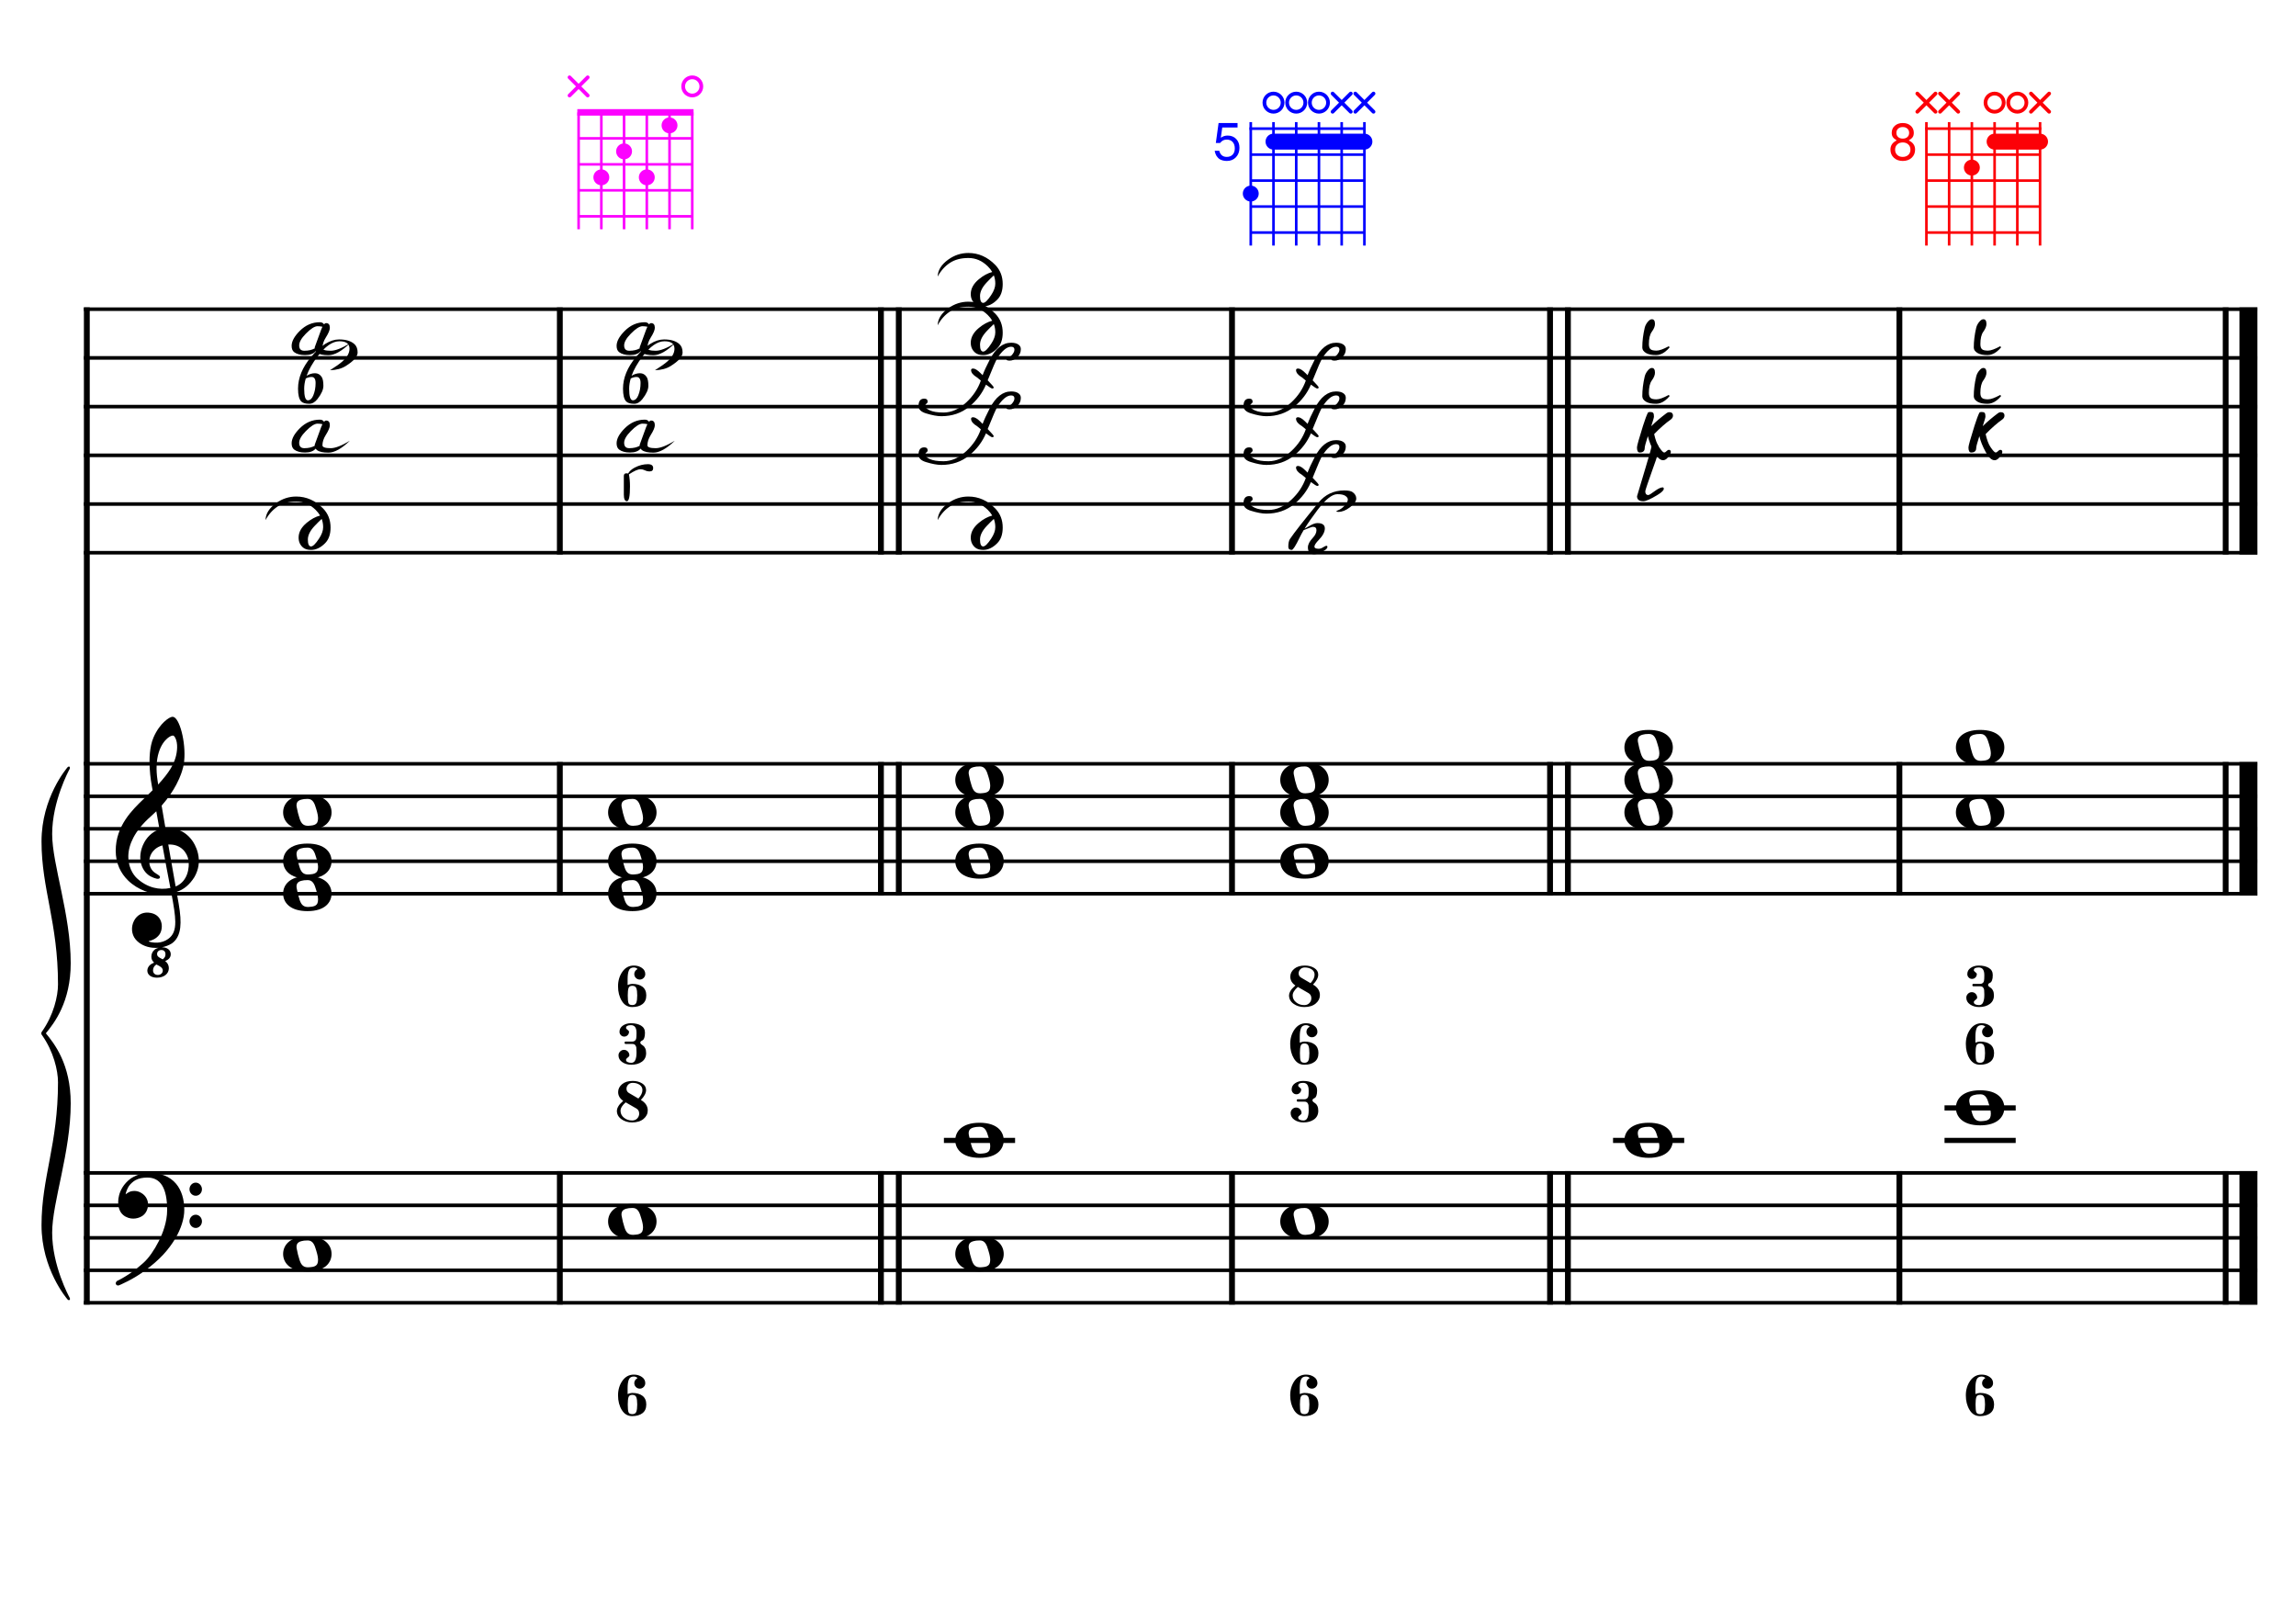 <?xml version="1.0" encoding="UTF-8" standalone="no"?>
<svg width="4209.44px" height="2976.38px" viewBox="0 0 4209.44 2976.38"
 xmlns="http://www.w3.org/2000/svg" xmlns:xlink="http://www.w3.org/1999/xlink" version="1.2" baseProfile="tiny">
<title>DoMajeur (4)</title>
<desc>Generated by MuseScore 3.6.2</desc>
<polyline class="StaffLines" fill="none" stroke="#000000" stroke-width="6.55" stroke-linejoin="bevel" points="153.819,566.759 4138.58,566.759"/>
<polyline class="StaffLines" fill="none" stroke="#000000" stroke-width="6.55" stroke-linejoin="bevel" points="153.819,656.05 4138.58,656.05"/>
<polyline class="StaffLines" fill="none" stroke="#000000" stroke-width="6.55" stroke-linejoin="bevel" points="153.819,745.342 4138.58,745.342"/>
<polyline class="StaffLines" fill="none" stroke="#000000" stroke-width="6.55" stroke-linejoin="bevel" points="153.819,834.633 4138.58,834.633"/>
<polyline class="StaffLines" fill="none" stroke="#000000" stroke-width="6.55" stroke-linejoin="bevel" points="153.819,923.924 4138.58,923.924"/>
<polyline class="StaffLines" fill="none" stroke="#000000" stroke-width="6.55" stroke-linejoin="bevel" points="153.819,1013.22 4138.58,1013.22"/>
<polyline class="StaffLines" fill="none" stroke="#000000" stroke-width="6.55" stroke-linejoin="bevel" points="153.819,1400.14 4138.58,1400.14"/>
<polyline class="StaffLines" fill="none" stroke="#000000" stroke-width="6.55" stroke-linejoin="bevel" points="153.819,1459.67 4138.58,1459.67"/>
<polyline class="StaffLines" fill="none" stroke="#000000" stroke-width="6.55" stroke-linejoin="bevel" points="153.819,1519.2 4138.58,1519.2"/>
<polyline class="StaffLines" fill="none" stroke="#000000" stroke-width="6.55" stroke-linejoin="bevel" points="153.819,1578.73 4138.58,1578.73"/>
<polyline class="StaffLines" fill="none" stroke="#000000" stroke-width="6.55" stroke-linejoin="bevel" points="153.819,1638.26 4138.58,1638.26"/>
<polyline class="StaffLines" fill="none" stroke="#000000" stroke-width="6.55" stroke-linejoin="bevel" points="153.819,2150 4138.58,2150"/>
<polyline class="StaffLines" fill="none" stroke="#000000" stroke-width="6.55" stroke-linejoin="bevel" points="153.819,2209.52 4138.58,2209.52"/>
<polyline class="StaffLines" fill="none" stroke="#000000" stroke-width="6.55" stroke-linejoin="bevel" points="153.819,2269.05 4138.58,2269.05"/>
<polyline class="StaffLines" fill="none" stroke="#000000" stroke-width="6.55" stroke-linejoin="bevel" points="153.819,2328.58 4138.58,2328.58"/>
<polyline class="StaffLines" fill="none" stroke="#000000" stroke-width="6.55" stroke-linejoin="bevel" points="153.819,2388.11 4138.58,2388.11"/>
<polyline class="BarLine" fill="none" stroke="#000000" stroke-width="10.71" stroke-linejoin="bevel" points="159.176,2146.72 159.176,2391.38"/>
<polyline class="BarLine" fill="none" stroke="#000000" stroke-width="10.71" stroke-linejoin="bevel" points="1026.4,2146.72 1026.4,2391.38"/>
<polyline class="BarLine" fill="none" stroke="#000000" stroke-width="10.71" stroke-linejoin="bevel" points="1615.07,2146.72 1615.07,2391.38"/>
<polyline class="BarLine" fill="none" stroke="#000000" stroke-width="10.71" stroke-linejoin="bevel" points="1647.81,2146.72 1647.81,2391.38"/>
<polyline class="BarLine" fill="none" stroke="#000000" stroke-width="10.71" stroke-linejoin="bevel" points="2258.72,2146.72 2258.72,2391.38"/>
<polyline class="BarLine" fill="none" stroke="#000000" stroke-width="10.71" stroke-linejoin="bevel" points="2841.83,2146.72 2841.83,2391.38"/>
<polyline class="BarLine" fill="none" stroke="#000000" stroke-width="10.71" stroke-linejoin="bevel" points="2874.57,2146.72 2874.57,2391.38"/>
<polyline class="BarLine" fill="none" stroke="#000000" stroke-width="10.71" stroke-linejoin="bevel" points="3482.31,2146.72 3482.31,2391.38"/>
<polyline class="BarLine" fill="none" stroke="#000000" stroke-width="10.71" stroke-linejoin="bevel" points="4080.54,2146.72 4080.54,2391.38"/>
<polyline class="BarLine" fill="none" stroke="#000000" stroke-width="32.74" stroke-linejoin="bevel" points="4122.21,2146.72 4122.21,2391.38"/>
<polyline class="BarLine" fill="none" stroke="#000000" stroke-width="10.71" stroke-linejoin="bevel" points="159.176,1396.87 159.176,2150"/>
<polyline class="BarLine" fill="none" stroke="#000000" stroke-width="10.71" stroke-linejoin="bevel" points="1026.4,1396.87 1026.4,1641.53"/>
<polyline class="BarLine" fill="none" stroke="#000000" stroke-width="10.71" stroke-linejoin="bevel" points="1615.07,1396.87 1615.07,1641.53"/>
<polyline class="BarLine" fill="none" stroke="#000000" stroke-width="10.71" stroke-linejoin="bevel" points="1647.81,1396.87 1647.81,1641.53"/>
<polyline class="BarLine" fill="none" stroke="#000000" stroke-width="10.71" stroke-linejoin="bevel" points="2258.72,1396.87 2258.72,1641.53"/>
<polyline class="BarLine" fill="none" stroke="#000000" stroke-width="10.71" stroke-linejoin="bevel" points="2841.83,1396.87 2841.83,1641.53"/>
<polyline class="BarLine" fill="none" stroke="#000000" stroke-width="10.71" stroke-linejoin="bevel" points="2874.57,1396.87 2874.57,1641.53"/>
<polyline class="BarLine" fill="none" stroke="#000000" stroke-width="10.71" stroke-linejoin="bevel" points="3482.31,1396.87 3482.31,1641.53"/>
<polyline class="BarLine" fill="none" stroke="#000000" stroke-width="10.71" stroke-linejoin="bevel" points="4080.54,1396.87 4080.54,1641.53"/>
<polyline class="BarLine" fill="none" stroke="#000000" stroke-width="32.74" stroke-linejoin="bevel" points="4122.21,1396.87 4122.21,1641.53"/>
<polyline class="BarLine" fill="none" stroke="#000000" stroke-width="10.71" stroke-linejoin="bevel" points="159.176,563.485 159.176,1400.14"/>
<polyline class="BarLine" fill="none" stroke="#000000" stroke-width="10.71" stroke-linejoin="bevel" points="1026.4,563.485 1026.4,1016.49"/>
<polyline class="BarLine" fill="none" stroke="#000000" stroke-width="10.71" stroke-linejoin="bevel" points="1615.07,563.485 1615.07,1016.49"/>
<polyline class="BarLine" fill="none" stroke="#000000" stroke-width="10.71" stroke-linejoin="bevel" points="1647.81,563.485 1647.81,1016.49"/>
<polyline class="BarLine" fill="none" stroke="#000000" stroke-width="10.71" stroke-linejoin="bevel" points="2258.72,563.485 2258.72,1016.49"/>
<polyline class="BarLine" fill="none" stroke="#000000" stroke-width="10.71" stroke-linejoin="bevel" points="2841.83,563.485 2841.83,1016.49"/>
<polyline class="BarLine" fill="none" stroke="#000000" stroke-width="10.71" stroke-linejoin="bevel" points="2874.57,563.485 2874.57,1016.49"/>
<polyline class="BarLine" fill="none" stroke="#000000" stroke-width="10.71" stroke-linejoin="bevel" points="3482.31,563.485 3482.31,1016.49"/>
<polyline class="BarLine" fill="none" stroke="#000000" stroke-width="10.71" stroke-linejoin="bevel" points="4080.54,563.485 4080.54,1016.49"/>
<polyline class="BarLine" fill="none" stroke="#000000" stroke-width="32.74" stroke-linejoin="bevel" points="4122.21,563.485 4122.21,1016.49"/>
<polyline class="LedgerLine" fill="none" stroke="#000000" stroke-width="9.52" stroke-linejoin="bevel" points="1730.56,2090.47 1861.03,2090.47"/>
<polyline class="LedgerLine" fill="none" stroke="#000000" stroke-width="9.52" stroke-linejoin="bevel" points="2957.31,2090.47 3087.79,2090.47"/>
<polyline class="LedgerLine" fill="none" stroke="#000000" stroke-width="9.52" stroke-linejoin="bevel" points="3565.06,2090.47 3695.53,2090.47"/>
<polyline class="LedgerLine" fill="none" stroke="#000000" stroke-width="9.52" stroke-linejoin="bevel" points="3565.06,2030.94 3695.53,2030.94"/>
<path class="Note" transform="matrix(2.381,0,0,2.381,519.076,2298.82)" d="M18.7,-13.6 C4.9,-13.6 0,-6.6 0,-0.1 C0,6.4 4.9,13.4 18.7,13.4 C32.5,13.4 37.3,6.4 37.3,-0.1 C37.3,-6.6 32.5,-13.6 18.7,-13.6 M10.4,-4.5 C10.3,-4.9 10.3,-5.3 10.3,-5.7 C10.3,-6.5 10.5,-7.3 10.9,-8 C11.6,-9 12.8,-9.7 14.3,-10 C15.6,-10.3 16.3,-10.5 18.9,-10.5 L19,-10.5 C23,-10.5 24.3,-6.8 25.4,-3 L25.7,-2 C26.5,0.6 26.9,2.8 26.9,4.5 C26.9,5.7 26.7,6.8 26.3,7.6 C25.7,8.7 24.7,9.4 23,9.8 C22.1,10 20.6,10.1 20.6,10.1 C20.1,10.1 19.7,10.2 19.3,10.2 C16.1,10.2 14.1,9 12.7,4.7 C11.5,1 11.3,-0.1 10.4,-4.5"/>
<path class="Note" transform="matrix(2.381,0,0,2.381,1114.87,2239.29)" d="M18.7,-13.6 C4.9,-13.6 0,-6.6 0,-0.1 C0,6.4 4.9,13.4 18.7,13.4 C32.5,13.4 37.3,6.4 37.3,-0.1 C37.3,-6.6 32.5,-13.6 18.7,-13.6 M10.4,-4.5 C10.3,-4.9 10.3,-5.3 10.3,-5.7 C10.3,-6.5 10.5,-7.3 10.9,-8 C11.6,-9 12.8,-9.7 14.3,-10 C15.6,-10.3 16.3,-10.5 18.9,-10.5 L19,-10.5 C23,-10.5 24.3,-6.8 25.4,-3 L25.7,-2 C26.5,0.6 26.9,2.8 26.9,4.5 C26.9,5.7 26.7,6.8 26.3,7.6 C25.7,8.7 24.7,9.4 23,9.8 C22.1,10 20.6,10.1 20.6,10.1 C20.1,10.1 19.7,10.2 19.3,10.2 C16.1,10.2 14.1,9 12.7,4.7 C11.5,1 11.3,-0.1 10.4,-4.5"/>
<path class="Note" transform="matrix(2.381,0,0,2.381,1751.39,2298.82)" d="M18.7,-13.6 C4.9,-13.6 0,-6.6 0,-0.1 C0,6.4 4.9,13.4 18.7,13.4 C32.5,13.4 37.3,6.4 37.3,-0.1 C37.3,-6.6 32.5,-13.6 18.7,-13.6 M10.4,-4.5 C10.3,-4.9 10.3,-5.3 10.3,-5.7 C10.3,-6.5 10.5,-7.3 10.9,-8 C11.6,-9 12.8,-9.7 14.3,-10 C15.6,-10.3 16.3,-10.5 18.9,-10.5 L19,-10.5 C23,-10.5 24.3,-6.8 25.4,-3 L25.7,-2 C26.5,0.6 26.9,2.8 26.9,4.5 C26.9,5.7 26.7,6.8 26.3,7.6 C25.7,8.7 24.7,9.4 23,9.8 C22.1,10 20.6,10.1 20.6,10.1 C20.1,10.1 19.7,10.2 19.3,10.2 C16.1,10.2 14.1,9 12.7,4.7 C11.5,1 11.3,-0.1 10.4,-4.5"/>
<path class="Note" transform="matrix(2.381,0,0,2.381,1751.39,2090.47)" d="M18.7,-13.6 C4.9,-13.6 0,-6.6 0,-0.1 C0,6.4 4.9,13.4 18.7,13.4 C32.5,13.4 37.3,6.4 37.3,-0.1 C37.3,-6.6 32.5,-13.6 18.7,-13.6 M10.4,-4.5 C10.3,-4.9 10.3,-5.3 10.3,-5.7 C10.3,-6.5 10.5,-7.3 10.9,-8 C11.6,-9 12.8,-9.7 14.3,-10 C15.6,-10.3 16.3,-10.5 18.9,-10.5 L19,-10.5 C23,-10.5 24.3,-6.8 25.4,-3 L25.7,-2 C26.5,0.6 26.9,2.8 26.9,4.5 C26.9,5.7 26.7,6.8 26.3,7.6 C25.7,8.7 24.7,9.4 23,9.8 C22.1,10 20.6,10.1 20.6,10.1 C20.1,10.1 19.7,10.2 19.3,10.2 C16.1,10.2 14.1,9 12.7,4.7 C11.5,1 11.3,-0.1 10.4,-4.5"/>
<path class="Note" transform="matrix(2.381,0,0,2.381,2347.18,2239.29)" d="M18.7,-13.6 C4.9,-13.6 0,-6.6 0,-0.1 C0,6.4 4.9,13.4 18.7,13.4 C32.5,13.4 37.3,6.4 37.3,-0.1 C37.3,-6.6 32.5,-13.6 18.7,-13.6 M10.4,-4.5 C10.3,-4.9 10.3,-5.3 10.3,-5.7 C10.3,-6.5 10.5,-7.3 10.9,-8 C11.6,-9 12.8,-9.7 14.3,-10 C15.6,-10.3 16.3,-10.5 18.9,-10.5 L19,-10.5 C23,-10.5 24.3,-6.8 25.4,-3 L25.7,-2 C26.5,0.6 26.9,2.8 26.9,4.5 C26.9,5.7 26.7,6.8 26.3,7.6 C25.7,8.7 24.7,9.4 23,9.8 C22.1,10 20.6,10.1 20.6,10.1 C20.1,10.1 19.7,10.2 19.3,10.2 C16.1,10.2 14.1,9 12.7,4.7 C11.5,1 11.3,-0.1 10.4,-4.5"/>
<path class="Note" transform="matrix(2.381,0,0,2.381,2978.15,2090.47)" d="M18.7,-13.6 C4.9,-13.6 0,-6.6 0,-0.1 C0,6.4 4.9,13.4 18.7,13.4 C32.5,13.4 37.3,6.4 37.3,-0.1 C37.3,-6.6 32.5,-13.6 18.7,-13.6 M10.4,-4.5 C10.3,-4.9 10.3,-5.3 10.3,-5.7 C10.3,-6.5 10.5,-7.3 10.9,-8 C11.6,-9 12.8,-9.7 14.3,-10 C15.6,-10.3 16.3,-10.5 18.9,-10.5 L19,-10.5 C23,-10.5 24.3,-6.8 25.4,-3 L25.7,-2 C26.5,0.6 26.9,2.8 26.9,4.5 C26.9,5.7 26.7,6.8 26.3,7.6 C25.7,8.7 24.7,9.4 23,9.8 C22.1,10 20.6,10.1 20.6,10.1 C20.1,10.1 19.7,10.2 19.3,10.2 C16.1,10.2 14.1,9 12.7,4.7 C11.5,1 11.3,-0.1 10.4,-4.5"/>
<path class="Note" transform="matrix(2.381,0,0,2.381,3585.89,2030.94)" d="M18.7,-13.6 C4.9,-13.6 0,-6.6 0,-0.1 C0,6.4 4.9,13.4 18.7,13.4 C32.5,13.4 37.3,6.4 37.3,-0.1 C37.3,-6.6 32.5,-13.6 18.7,-13.6 M10.4,-4.5 C10.3,-4.9 10.3,-5.3 10.3,-5.7 C10.3,-6.5 10.5,-7.3 10.9,-8 C11.6,-9 12.8,-9.7 14.3,-10 C15.6,-10.3 16.3,-10.5 18.9,-10.5 L19,-10.5 C23,-10.5 24.3,-6.8 25.4,-3 L25.7,-2 C26.5,0.6 26.9,2.8 26.9,4.5 C26.9,5.7 26.7,6.8 26.3,7.6 C25.7,8.7 24.7,9.4 23,9.8 C22.1,10 20.6,10.1 20.6,10.1 C20.1,10.1 19.7,10.2 19.3,10.2 C16.1,10.2 14.1,9 12.7,4.7 C11.5,1 11.3,-0.1 10.4,-4.5"/>
<path class="Note" transform="matrix(2.381,0,0,2.381,519.076,1638.26)" d="M18.7,-13.6 C4.9,-13.6 0,-6.6 0,-0.1 C0,6.4 4.9,13.4 18.7,13.4 C32.5,13.4 37.3,6.4 37.3,-0.1 C37.3,-6.6 32.5,-13.6 18.7,-13.6 M10.4,-4.5 C10.3,-4.9 10.3,-5.3 10.3,-5.7 C10.3,-6.5 10.5,-7.3 10.9,-8 C11.6,-9 12.8,-9.7 14.3,-10 C15.6,-10.3 16.3,-10.5 18.9,-10.5 L19,-10.5 C23,-10.5 24.3,-6.8 25.4,-3 L25.7,-2 C26.5,0.6 26.9,2.8 26.9,4.5 C26.9,5.7 26.7,6.8 26.3,7.6 C25.7,8.7 24.7,9.4 23,9.8 C22.1,10 20.6,10.1 20.6,10.1 C20.1,10.1 19.7,10.2 19.3,10.2 C16.1,10.2 14.1,9 12.7,4.7 C11.5,1 11.3,-0.1 10.4,-4.5"/>
<path class="Note" transform="matrix(2.381,0,0,2.381,519.076,1578.73)" d="M18.7,-13.6 C4.9,-13.6 0,-6.6 0,-0.1 C0,6.4 4.9,13.4 18.7,13.4 C32.5,13.4 37.3,6.4 37.3,-0.1 C37.3,-6.6 32.5,-13.6 18.7,-13.6 M10.4,-4.5 C10.3,-4.9 10.3,-5.3 10.3,-5.7 C10.3,-6.5 10.5,-7.3 10.9,-8 C11.6,-9 12.8,-9.7 14.3,-10 C15.6,-10.3 16.3,-10.5 18.9,-10.5 L19,-10.5 C23,-10.5 24.3,-6.8 25.4,-3 L25.7,-2 C26.5,0.6 26.9,2.8 26.9,4.5 C26.9,5.7 26.7,6.8 26.3,7.6 C25.7,8.7 24.7,9.4 23,9.8 C22.1,10 20.6,10.1 20.6,10.1 C20.1,10.1 19.7,10.2 19.3,10.2 C16.1,10.2 14.1,9 12.7,4.7 C11.5,1 11.3,-0.1 10.4,-4.5"/>
<path class="Note" transform="matrix(2.381,0,0,2.381,519.076,1489.44)" d="M18.7,-13.6 C4.9,-13.6 0,-6.6 0,-0.1 C0,6.4 4.9,13.4 18.7,13.4 C32.5,13.4 37.3,6.4 37.3,-0.1 C37.3,-6.6 32.5,-13.6 18.7,-13.6 M10.4,-4.5 C10.3,-4.9 10.3,-5.3 10.3,-5.7 C10.3,-6.5 10.5,-7.3 10.9,-8 C11.6,-9 12.8,-9.7 14.3,-10 C15.6,-10.3 16.3,-10.5 18.9,-10.5 L19,-10.5 C23,-10.5 24.3,-6.8 25.4,-3 L25.7,-2 C26.5,0.6 26.9,2.8 26.9,4.5 C26.9,5.7 26.7,6.8 26.3,7.6 C25.7,8.7 24.7,9.4 23,9.8 C22.1,10 20.6,10.1 20.6,10.1 C20.1,10.1 19.7,10.2 19.3,10.2 C16.1,10.2 14.1,9 12.7,4.7 C11.5,1 11.3,-0.1 10.4,-4.5"/>
<path class="Note" transform="matrix(2.381,0,0,2.381,1114.87,1638.26)" d="M18.7,-13.6 C4.9,-13.6 0,-6.6 0,-0.1 C0,6.4 4.9,13.4 18.7,13.4 C32.5,13.4 37.3,6.4 37.3,-0.1 C37.3,-6.6 32.5,-13.6 18.7,-13.6 M10.4,-4.5 C10.3,-4.9 10.3,-5.3 10.3,-5.7 C10.3,-6.5 10.5,-7.3 10.9,-8 C11.6,-9 12.8,-9.7 14.3,-10 C15.6,-10.3 16.3,-10.5 18.9,-10.5 L19,-10.5 C23,-10.5 24.3,-6.8 25.4,-3 L25.7,-2 C26.5,0.6 26.9,2.8 26.9,4.5 C26.9,5.7 26.7,6.8 26.3,7.6 C25.7,8.7 24.7,9.4 23,9.8 C22.1,10 20.6,10.1 20.6,10.1 C20.1,10.1 19.7,10.2 19.3,10.2 C16.1,10.2 14.1,9 12.7,4.7 C11.5,1 11.3,-0.1 10.4,-4.5"/>
<path class="Note" transform="matrix(2.381,0,0,2.381,1114.87,1578.73)" d="M18.7,-13.6 C4.9,-13.6 0,-6.6 0,-0.1 C0,6.4 4.9,13.4 18.7,13.4 C32.5,13.4 37.3,6.4 37.3,-0.1 C37.3,-6.6 32.5,-13.6 18.7,-13.6 M10.4,-4.5 C10.3,-4.9 10.3,-5.3 10.3,-5.7 C10.3,-6.5 10.5,-7.3 10.9,-8 C11.6,-9 12.8,-9.7 14.3,-10 C15.6,-10.3 16.3,-10.5 18.9,-10.5 L19,-10.5 C23,-10.5 24.3,-6.8 25.4,-3 L25.7,-2 C26.5,0.6 26.9,2.8 26.9,4.5 C26.9,5.7 26.7,6.8 26.3,7.6 C25.7,8.7 24.7,9.4 23,9.8 C22.1,10 20.6,10.1 20.6,10.1 C20.1,10.1 19.7,10.2 19.3,10.2 C16.1,10.2 14.1,9 12.7,4.7 C11.5,1 11.3,-0.1 10.4,-4.5"/>
<path class="Note" transform="matrix(2.381,0,0,2.381,1114.87,1489.44)" d="M18.7,-13.6 C4.9,-13.6 0,-6.6 0,-0.1 C0,6.4 4.9,13.4 18.7,13.4 C32.5,13.4 37.3,6.4 37.3,-0.1 C37.3,-6.6 32.5,-13.6 18.7,-13.6 M10.4,-4.5 C10.3,-4.9 10.3,-5.3 10.3,-5.7 C10.3,-6.5 10.5,-7.3 10.9,-8 C11.6,-9 12.8,-9.7 14.3,-10 C15.6,-10.3 16.3,-10.5 18.9,-10.5 L19,-10.5 C23,-10.5 24.3,-6.8 25.4,-3 L25.7,-2 C26.5,0.6 26.9,2.8 26.9,4.5 C26.9,5.7 26.7,6.8 26.3,7.6 C25.7,8.7 24.7,9.4 23,9.8 C22.1,10 20.6,10.1 20.6,10.1 C20.1,10.1 19.7,10.2 19.3,10.2 C16.1,10.2 14.1,9 12.7,4.7 C11.5,1 11.3,-0.1 10.4,-4.5"/>
<path class="Note" transform="matrix(2.381,0,0,2.381,1751.39,1578.73)" d="M18.7,-13.6 C4.9,-13.6 0,-6.6 0,-0.1 C0,6.4 4.9,13.4 18.7,13.4 C32.5,13.4 37.3,6.4 37.3,-0.1 C37.3,-6.6 32.5,-13.6 18.7,-13.6 M10.4,-4.5 C10.3,-4.9 10.3,-5.3 10.3,-5.7 C10.3,-6.5 10.5,-7.3 10.9,-8 C11.6,-9 12.8,-9.7 14.3,-10 C15.6,-10.3 16.3,-10.5 18.9,-10.5 L19,-10.5 C23,-10.5 24.3,-6.8 25.4,-3 L25.7,-2 C26.5,0.6 26.9,2.8 26.9,4.5 C26.9,5.7 26.7,6.8 26.3,7.6 C25.7,8.7 24.7,9.4 23,9.8 C22.1,10 20.6,10.1 20.6,10.1 C20.1,10.1 19.7,10.2 19.3,10.2 C16.1,10.2 14.1,9 12.7,4.7 C11.5,1 11.3,-0.1 10.4,-4.5"/>
<path class="Note" transform="matrix(2.381,0,0,2.381,1751.39,1489.44)" d="M18.7,-13.6 C4.9,-13.6 0,-6.6 0,-0.1 C0,6.4 4.9,13.4 18.7,13.4 C32.5,13.4 37.3,6.4 37.3,-0.1 C37.3,-6.6 32.5,-13.6 18.7,-13.6 M10.4,-4.5 C10.3,-4.9 10.3,-5.3 10.3,-5.7 C10.3,-6.5 10.5,-7.3 10.9,-8 C11.6,-9 12.8,-9.7 14.3,-10 C15.6,-10.3 16.3,-10.5 18.9,-10.5 L19,-10.5 C23,-10.5 24.3,-6.8 25.4,-3 L25.7,-2 C26.5,0.6 26.9,2.8 26.9,4.5 C26.9,5.7 26.7,6.8 26.3,7.6 C25.7,8.7 24.7,9.4 23,9.8 C22.1,10 20.6,10.1 20.6,10.1 C20.1,10.1 19.7,10.2 19.3,10.2 C16.1,10.2 14.1,9 12.7,4.7 C11.5,1 11.3,-0.1 10.4,-4.5"/>
<path class="Note" transform="matrix(2.381,0,0,2.381,1751.39,1429.91)" d="M18.7,-13.6 C4.9,-13.6 0,-6.6 0,-0.1 C0,6.4 4.9,13.4 18.7,13.4 C32.5,13.4 37.3,6.4 37.3,-0.1 C37.3,-6.6 32.5,-13.6 18.7,-13.6 M10.4,-4.5 C10.3,-4.9 10.3,-5.3 10.3,-5.7 C10.3,-6.5 10.5,-7.3 10.9,-8 C11.6,-9 12.8,-9.7 14.3,-10 C15.6,-10.3 16.3,-10.5 18.9,-10.5 L19,-10.5 C23,-10.5 24.3,-6.8 25.4,-3 L25.7,-2 C26.5,0.6 26.9,2.8 26.9,4.5 C26.9,5.7 26.7,6.8 26.3,7.6 C25.7,8.7 24.7,9.4 23,9.8 C22.1,10 20.6,10.1 20.6,10.1 C20.1,10.1 19.7,10.2 19.3,10.2 C16.1,10.2 14.1,9 12.7,4.7 C11.5,1 11.3,-0.1 10.4,-4.5"/>
<path class="Note" transform="matrix(2.381,0,0,2.381,2347.18,1578.73)" d="M18.7,-13.6 C4.9,-13.6 0,-6.6 0,-0.1 C0,6.4 4.9,13.4 18.7,13.4 C32.5,13.4 37.3,6.4 37.3,-0.1 C37.3,-6.6 32.5,-13.6 18.7,-13.6 M10.4,-4.5 C10.3,-4.9 10.3,-5.3 10.3,-5.7 C10.3,-6.5 10.5,-7.3 10.9,-8 C11.6,-9 12.8,-9.7 14.3,-10 C15.6,-10.3 16.3,-10.5 18.9,-10.5 L19,-10.5 C23,-10.5 24.3,-6.8 25.4,-3 L25.7,-2 C26.5,0.6 26.9,2.8 26.9,4.5 C26.9,5.7 26.7,6.8 26.3,7.6 C25.7,8.7 24.7,9.4 23,9.8 C22.1,10 20.6,10.1 20.6,10.1 C20.1,10.1 19.7,10.2 19.3,10.2 C16.1,10.2 14.1,9 12.7,4.7 C11.5,1 11.3,-0.1 10.4,-4.5"/>
<path class="Note" transform="matrix(2.381,0,0,2.381,2347.18,1489.44)" d="M18.7,-13.6 C4.9,-13.6 0,-6.6 0,-0.1 C0,6.4 4.9,13.4 18.7,13.4 C32.5,13.4 37.3,6.4 37.3,-0.1 C37.3,-6.6 32.5,-13.6 18.7,-13.6 M10.4,-4.5 C10.3,-4.9 10.3,-5.3 10.3,-5.7 C10.3,-6.5 10.5,-7.3 10.9,-8 C11.6,-9 12.8,-9.7 14.3,-10 C15.6,-10.3 16.3,-10.5 18.9,-10.5 L19,-10.5 C23,-10.5 24.3,-6.8 25.4,-3 L25.7,-2 C26.5,0.6 26.9,2.8 26.9,4.5 C26.9,5.7 26.7,6.8 26.3,7.6 C25.7,8.7 24.7,9.4 23,9.8 C22.1,10 20.6,10.1 20.6,10.1 C20.1,10.1 19.7,10.2 19.3,10.2 C16.1,10.2 14.1,9 12.7,4.7 C11.5,1 11.3,-0.1 10.4,-4.5"/>
<path class="Note" transform="matrix(2.381,0,0,2.381,2347.18,1429.91)" d="M18.7,-13.6 C4.9,-13.6 0,-6.6 0,-0.1 C0,6.4 4.9,13.4 18.7,13.4 C32.5,13.4 37.3,6.4 37.3,-0.1 C37.3,-6.6 32.5,-13.6 18.7,-13.6 M10.4,-4.5 C10.3,-4.9 10.3,-5.3 10.3,-5.7 C10.3,-6.5 10.5,-7.3 10.9,-8 C11.6,-9 12.8,-9.7 14.3,-10 C15.6,-10.3 16.3,-10.5 18.9,-10.5 L19,-10.5 C23,-10.5 24.3,-6.8 25.4,-3 L25.7,-2 C26.5,0.6 26.9,2.8 26.9,4.5 C26.9,5.7 26.7,6.8 26.3,7.6 C25.7,8.7 24.7,9.4 23,9.8 C22.1,10 20.6,10.1 20.6,10.1 C20.1,10.1 19.7,10.2 19.3,10.2 C16.1,10.2 14.1,9 12.7,4.7 C11.5,1 11.3,-0.1 10.4,-4.5"/>
<path class="Note" transform="matrix(2.381,0,0,2.381,2978.15,1489.44)" d="M18.7,-13.6 C4.9,-13.6 0,-6.6 0,-0.1 C0,6.4 4.9,13.4 18.7,13.4 C32.5,13.4 37.3,6.4 37.3,-0.1 C37.3,-6.6 32.5,-13.6 18.7,-13.6 M10.4,-4.5 C10.3,-4.9 10.3,-5.3 10.3,-5.7 C10.3,-6.5 10.5,-7.3 10.9,-8 C11.6,-9 12.8,-9.7 14.3,-10 C15.6,-10.3 16.3,-10.5 18.9,-10.5 L19,-10.5 C23,-10.5 24.3,-6.8 25.4,-3 L25.7,-2 C26.5,0.6 26.9,2.8 26.9,4.5 C26.9,5.7 26.7,6.8 26.3,7.6 C25.7,8.7 24.7,9.4 23,9.8 C22.1,10 20.6,10.1 20.6,10.1 C20.1,10.1 19.7,10.2 19.3,10.2 C16.1,10.2 14.1,9 12.7,4.7 C11.5,1 11.3,-0.1 10.4,-4.5"/>
<path class="Note" transform="matrix(2.381,0,0,2.381,2978.15,1429.91)" d="M18.7,-13.6 C4.9,-13.6 0,-6.6 0,-0.1 C0,6.4 4.9,13.4 18.7,13.4 C32.5,13.4 37.3,6.4 37.3,-0.1 C37.3,-6.6 32.5,-13.6 18.7,-13.6 M10.4,-4.5 C10.3,-4.9 10.3,-5.3 10.3,-5.7 C10.3,-6.5 10.5,-7.3 10.9,-8 C11.6,-9 12.8,-9.7 14.3,-10 C15.6,-10.3 16.3,-10.5 18.9,-10.5 L19,-10.5 C23,-10.5 24.3,-6.8 25.4,-3 L25.7,-2 C26.5,0.6 26.9,2.8 26.9,4.5 C26.9,5.7 26.7,6.8 26.3,7.6 C25.7,8.7 24.7,9.4 23,9.8 C22.1,10 20.6,10.1 20.6,10.1 C20.1,10.1 19.7,10.2 19.3,10.2 C16.1,10.2 14.1,9 12.7,4.7 C11.5,1 11.3,-0.1 10.4,-4.5"/>
<path class="Note" transform="matrix(2.381,0,0,2.381,2978.15,1370.38)" d="M18.7,-13.6 C4.9,-13.6 0,-6.6 0,-0.1 C0,6.4 4.9,13.4 18.7,13.4 C32.5,13.4 37.3,6.4 37.3,-0.1 C37.3,-6.6 32.5,-13.6 18.7,-13.6 M10.4,-4.5 C10.3,-4.9 10.3,-5.3 10.3,-5.7 C10.3,-6.5 10.5,-7.3 10.9,-8 C11.6,-9 12.8,-9.7 14.3,-10 C15.6,-10.3 16.3,-10.5 18.9,-10.5 L19,-10.5 C23,-10.5 24.3,-6.8 25.4,-3 L25.7,-2 C26.5,0.6 26.9,2.8 26.9,4.5 C26.9,5.7 26.7,6.8 26.3,7.6 C25.7,8.7 24.7,9.4 23,9.8 C22.1,10 20.6,10.1 20.6,10.1 C20.1,10.1 19.7,10.2 19.3,10.2 C16.1,10.2 14.1,9 12.7,4.7 C11.5,1 11.3,-0.1 10.4,-4.5"/>
<path class="Note" transform="matrix(2.381,0,0,2.381,3585.89,1489.44)" d="M18.7,-13.6 C4.9,-13.6 0,-6.6 0,-0.1 C0,6.4 4.9,13.4 18.7,13.4 C32.5,13.4 37.3,6.4 37.3,-0.1 C37.3,-6.6 32.5,-13.6 18.7,-13.6 M10.4,-4.5 C10.3,-4.9 10.3,-5.3 10.3,-5.7 C10.3,-6.5 10.5,-7.3 10.9,-8 C11.6,-9 12.8,-9.7 14.3,-10 C15.6,-10.3 16.3,-10.5 18.9,-10.5 L19,-10.5 C23,-10.5 24.3,-6.8 25.4,-3 L25.7,-2 C26.5,0.6 26.9,2.8 26.9,4.5 C26.9,5.7 26.7,6.8 26.3,7.6 C25.7,8.7 24.7,9.4 23,9.8 C22.1,10 20.6,10.1 20.6,10.1 C20.1,10.1 19.7,10.2 19.3,10.2 C16.1,10.2 14.1,9 12.7,4.7 C11.5,1 11.3,-0.1 10.4,-4.5"/>
<path class="Note" transform="matrix(2.381,0,0,2.381,3585.89,1370.38)" d="M18.7,-13.6 C4.9,-13.6 0,-6.6 0,-0.1 C0,6.4 4.9,13.4 18.7,13.4 C32.5,13.4 37.3,6.4 37.3,-0.1 C37.3,-6.6 32.5,-13.6 18.7,-13.6 M10.4,-4.5 C10.3,-4.9 10.3,-5.3 10.3,-5.7 C10.3,-6.5 10.5,-7.3 10.9,-8 C11.6,-9 12.8,-9.7 14.3,-10 C15.6,-10.3 16.3,-10.5 18.9,-10.5 L19,-10.5 C23,-10.5 24.3,-6.8 25.4,-3 L25.7,-2 C26.5,0.6 26.9,2.8 26.9,4.5 C26.9,5.7 26.7,6.8 26.3,7.6 C25.7,8.7 24.7,9.4 23,9.8 C22.1,10 20.6,10.1 20.6,10.1 C20.1,10.1 19.7,10.2 19.3,10.2 C16.1,10.2 14.1,9 12.7,4.7 C11.5,1 11.3,-0.1 10.4,-4.5"/>
<path class="Note" d="M486.807,953.415 C487.117,941.716 493.586,931.335 506.214,922.271 C517.448,914.213 529.727,910.185 543.053,910.185 C561.724,910.185 578.187,917.506 592.443,932.148 C601.507,941.523 606.039,953.144 606.039,967.012 C606.039,979.485 602.708,989.053 596.045,995.716 C587.91,1003.93 579.311,1008.03 570.246,1008.03 C564.048,1008.03 559.245,1006.64 555.836,1003.85 C550.258,999.28 547.469,993.159 547.469,985.489 C547.469,975.573 552.427,966.508 562.344,958.296 C570.479,951.556 578.652,947.14 586.864,945.048 C584.695,941.329 581.945,937.843 578.613,934.589 C568.232,924.44 556.456,919.365 543.285,919.365 C529.572,919.365 518.222,922.348 509.236,928.313 C499.939,934.434 492.462,942.801 486.807,953.415 M589.77,951.207 C585.509,955.158 581.248,959.381 576.986,963.874 C568.619,972.706 564.436,981.073 564.436,988.976 C564.436,997.42 566.373,1001.64 570.246,1001.64 C573.733,1001.64 578.613,996.878 584.889,987.349 C589.925,979.756 592.443,972.784 592.443,966.431 C592.443,961.007 591.552,955.933 589.77,951.207"/>
<path class="Note" d="M597.895,592.299 C602.466,592.299 604.752,595.165 604.752,600.898 C604.752,604.927 602.234,610.931 597.198,618.911 C593.17,625.341 591.155,631.617 591.155,637.737 C591.155,641.223 596.23,642.966 606.379,642.966 C614.746,642.966 626.406,638.434 641.358,629.37 C626.328,643.857 613.274,651.101 602.195,651.101 C592.201,651.101 585.228,649.591 581.277,646.569 C580.27,645.794 579.418,644.865 578.721,643.78 C574.847,648.506 568.378,650.869 559.313,650.869 C550.636,650.869 543.974,649.087 539.325,645.523 C536.226,643.121 534.677,639.286 534.677,634.018 C534.677,625.651 539.635,616.509 549.552,606.592 C560.166,595.979 572.445,590.672 586.391,590.672 C589.877,590.672 592.433,591.95 594.06,594.507 C595.378,593.035 596.656,592.299 597.895,592.299 M577.094,638.55 C577.016,637.931 576.977,637.311 576.977,636.691 C576.977,636.381 580.929,625.574 588.831,604.268 C589.606,602.176 590.38,600.395 591.155,598.923 C588.134,598.303 585.151,597.993 582.207,597.993 C576.784,597.993 569.579,602.603 560.592,611.822 C552.534,620.034 548.506,627.123 548.506,633.089 C548.506,639.674 551.643,642.966 557.919,642.966 C565.511,642.966 571.903,641.494 577.094,638.55"/>
<path class="Note" d="M597.895,770.881 C602.466,770.881 604.752,773.748 604.752,779.481 C604.752,783.509 602.234,789.514 597.198,797.493 C593.17,803.924 591.155,810.199 591.155,816.32 C591.155,819.806 596.23,821.549 606.379,821.549 C614.746,821.549 626.406,817.017 641.358,807.952 C626.328,822.44 613.274,829.684 602.195,829.684 C592.201,829.684 585.228,828.173 581.277,825.152 C580.27,824.377 579.418,823.447 578.721,822.363 C574.847,827.089 568.378,829.452 559.313,829.452 C550.636,829.452 543.974,827.67 539.325,824.106 C536.226,821.704 534.677,817.869 534.677,812.601 C534.677,804.234 539.635,795.092 549.552,785.175 C560.166,774.561 572.445,769.254 586.391,769.254 C589.877,769.254 592.433,770.533 594.06,773.089 C595.378,771.617 596.656,770.881 597.895,770.881 M577.094,817.133 C577.016,816.513 576.977,815.894 576.977,815.274 C576.977,814.964 580.929,804.156 588.831,782.851 C589.606,780.759 590.38,778.977 591.155,777.505 C588.134,776.885 585.151,776.576 582.207,776.576 C576.784,776.576 569.579,781.185 560.592,790.405 C552.534,798.617 548.506,805.706 548.506,811.671 C548.506,818.257 551.643,821.549 557.919,821.549 C565.511,821.549 571.903,820.077 577.094,817.133"/>
<path class="Note" d="M604.984,678.685 C615.443,672.099 623.036,666.715 627.762,662.531 C636.439,654.861 640.777,647.114 640.777,639.289 C640.777,630.147 634.657,625.576 622.416,625.576 C609.555,625.576 596.152,634.834 582.207,653.351 C572.755,665.901 566.054,677.755 562.102,688.911 C566.983,685.735 572.135,684.146 577.558,684.146 C582.672,684.146 586.739,686.432 589.761,691.003 C591.852,694.179 592.898,699.603 592.898,707.272 C592.898,714.168 589.257,722.264 581.975,731.561 C577.481,737.294 572.484,740.16 566.983,740.16 C560.011,740.16 555.13,738.766 552.341,735.977 C548.39,732.025 546.414,724.201 546.414,712.502 C546.414,692.824 554.355,673.455 570.237,654.396 C588.134,632.936 605.294,622.206 621.719,622.206 C634.424,622.206 643.915,625.189 650.19,631.154 C653.832,634.641 655.652,639.676 655.652,646.262 C655.652,653.622 648.408,661.834 633.921,670.898 C626.328,675.702 616.683,678.297 604.984,678.685 M560.592,693.792 C558.655,700.3 557.686,706.536 557.686,712.502 C557.686,726.68 559.933,733.769 564.427,733.769 C568.688,733.769 572.019,730.747 574.421,724.704 C577.21,717.886 578.604,710.333 578.604,702.043 C578.604,694.683 576.164,691.003 571.283,691.003 C567.874,691.003 564.31,691.933 560.592,693.792"/>
<path class="Note" d="M1149.41,918.743 C1145.61,918.743 1143.72,914.675 1143.72,906.541 L1143.72,872.491 C1143.72,869.237 1145.3,867.61 1148.48,867.61 C1149.87,867.61 1150.92,867.726 1151.62,867.959 C1154.1,863.62 1158.16,859.979 1163.82,857.035 C1171.72,852.929 1179.74,850.876 1187.88,850.876 C1194.31,850.876 1197.52,853.277 1197.52,858.081 C1197.52,862.109 1195.35,864.124 1191.01,864.124 C1187.91,864.124 1184.97,863.426 1182.18,862.032 C1179.7,860.792 1177.07,860.173 1174.28,860.173 C1169.48,860.173 1162.39,863.31 1153.01,869.586 C1154.33,875.861 1154.99,883.182 1154.99,891.549 C1154.99,909.678 1153.13,918.743 1149.41,918.743"/>
<path class="Note" d="M1193.69,592.299 C1198.26,592.299 1200.54,595.165 1200.54,600.898 C1200.54,604.927 1198.03,610.931 1192.99,618.911 C1188.96,625.341 1186.95,631.617 1186.95,637.737 C1186.95,641.223 1192.02,642.966 1202.17,642.966 C1210.54,642.966 1222.2,638.434 1237.15,629.37 C1222.12,643.857 1209.07,651.101 1197.99,651.101 C1187.99,651.101 1181.02,649.591 1177.07,646.569 C1176.06,645.794 1175.21,644.865 1174.51,643.78 C1170.64,648.506 1164.17,650.869 1155.1,650.869 C1146.43,650.869 1139.76,649.087 1135.12,645.523 C1132.02,643.121 1130.47,639.286 1130.47,634.018 C1130.47,625.651 1135.43,616.509 1145.34,606.592 C1155.96,595.979 1168.24,590.672 1182.18,590.672 C1185.67,590.672 1188.22,591.95 1189.85,594.507 C1191.17,593.035 1192.45,592.299 1193.69,592.299 M1172.88,638.55 C1172.81,637.931 1172.77,637.311 1172.77,636.691 C1172.77,636.381 1176.72,625.574 1184.62,604.268 C1185.4,602.176 1186.17,600.395 1186.95,598.923 C1183.92,598.303 1180.94,597.993 1178,597.993 C1172.57,597.993 1165.37,602.603 1156.38,611.822 C1148.33,620.034 1144.3,627.123 1144.3,633.089 C1144.3,639.674 1147.43,642.966 1153.71,642.966 C1161.3,642.966 1167.69,641.494 1172.88,638.55"/>
<path class="Note" d="M1193.69,770.881 C1198.26,770.881 1200.54,773.748 1200.54,779.481 C1200.54,783.509 1198.03,789.514 1192.99,797.493 C1188.96,803.924 1186.95,810.199 1186.95,816.32 C1186.95,819.806 1192.02,821.549 1202.17,821.549 C1210.54,821.549 1222.2,817.017 1237.15,807.952 C1222.12,822.44 1209.07,829.684 1197.99,829.684 C1187.99,829.684 1181.02,828.173 1177.07,825.152 C1176.06,824.377 1175.21,823.447 1174.51,822.363 C1170.64,827.089 1164.17,829.452 1155.1,829.452 C1146.43,829.452 1139.76,827.67 1135.12,824.106 C1132.02,821.704 1130.47,817.869 1130.47,812.601 C1130.47,804.234 1135.43,795.092 1145.34,785.175 C1155.96,774.561 1168.24,769.254 1182.18,769.254 C1185.67,769.254 1188.22,770.533 1189.85,773.089 C1191.17,771.617 1192.45,770.881 1193.69,770.881 M1172.88,817.133 C1172.81,816.513 1172.77,815.894 1172.77,815.274 C1172.77,814.964 1176.72,804.156 1184.62,782.851 C1185.4,780.759 1186.17,778.977 1186.95,777.505 C1183.92,776.885 1180.94,776.576 1178,776.576 C1172.57,776.576 1165.37,781.185 1156.38,790.405 C1148.33,798.617 1144.3,805.706 1144.3,811.671 C1144.3,818.257 1147.43,821.549 1153.71,821.549 C1161.3,821.549 1167.69,820.077 1172.88,817.133"/>
<path class="Note" d="M1200.78,678.685 C1211.23,672.099 1218.83,666.715 1223.55,662.531 C1232.23,654.861 1236.57,647.114 1236.57,639.289 C1236.57,630.147 1230.45,625.576 1218.21,625.576 C1205.35,625.576 1191.94,634.834 1178,653.351 C1168.55,665.901 1161.84,677.755 1157.89,688.911 C1162.77,685.735 1167.93,684.146 1173.35,684.146 C1178.46,684.146 1182.53,686.432 1185.55,691.003 C1187.64,694.179 1188.69,699.603 1188.69,707.272 C1188.69,714.168 1185.05,722.264 1177.77,731.561 C1173.27,737.294 1168.28,740.16 1162.77,740.16 C1155.8,740.16 1150.92,738.766 1148.13,735.977 C1144.18,732.025 1142.21,724.201 1142.21,712.502 C1142.21,692.824 1150.15,673.455 1166.03,654.396 C1183.92,632.936 1201.09,622.206 1217.51,622.206 C1230.22,622.206 1239.71,625.189 1245.98,631.154 C1249.62,634.641 1251.44,639.676 1251.44,646.262 C1251.44,653.622 1244.2,661.834 1229.71,670.898 C1222.12,675.702 1212.47,678.297 1200.78,678.685 M1156.38,693.792 C1154.45,700.3 1153.48,706.536 1153.48,712.502 C1153.48,726.68 1155.72,733.769 1160.22,733.769 C1164.48,733.769 1167.81,730.747 1170.21,724.704 C1173,717.886 1174.4,710.333 1174.4,702.043 C1174.4,694.683 1171.96,691.003 1167.07,691.003 C1163.67,691.003 1160.1,691.933 1156.38,693.792"/>
<path class="Note" d="M1719.12,953.415 C1719.43,941.716 1725.9,931.335 1738.53,922.271 C1749.76,914.213 1762.04,910.185 1775.37,910.185 C1794.04,910.185 1810.5,917.506 1824.76,932.148 C1833.82,941.523 1838.35,953.144 1838.35,967.012 C1838.35,979.485 1835.02,989.053 1828.36,995.716 C1820.23,1003.93 1811.63,1008.03 1802.56,1008.03 C1796.36,1008.03 1791.56,1006.64 1788.15,1003.85 C1782.57,999.28 1779.78,993.159 1779.78,985.489 C1779.78,975.573 1784.74,966.508 1794.66,958.296 C1802.79,951.556 1810.97,947.14 1819.18,945.048 C1817.01,941.329 1814.26,937.843 1810.93,934.589 C1800.55,924.44 1788.77,919.365 1775.6,919.365 C1761.89,919.365 1750.54,922.348 1741.55,928.313 C1732.25,934.434 1724.78,942.801 1719.12,953.415 M1822.09,951.207 C1817.82,955.158 1813.56,959.381 1809.3,963.874 C1800.94,972.706 1796.75,981.073 1796.75,988.976 C1796.75,997.42 1798.69,1001.64 1802.56,1001.64 C1806.05,1001.64 1810.93,996.878 1817.2,987.349 C1822.24,979.756 1824.76,972.784 1824.76,966.431 C1824.76,961.007 1823.87,955.933 1822.09,951.207"/>
<path class="Note" d="M1719.12,596.25 C1719.43,584.551 1725.9,574.17 1738.53,565.105 C1749.76,557.048 1762.04,553.019 1775.37,553.019 C1794.04,553.019 1810.5,560.341 1824.76,574.983 C1833.82,584.357 1838.35,595.979 1838.35,609.846 C1838.35,622.32 1835.02,631.888 1828.36,638.55 C1820.23,646.763 1811.63,650.869 1802.56,650.869 C1796.36,650.869 1791.56,649.474 1788.15,646.685 C1782.57,642.114 1779.78,635.994 1779.78,628.324 C1779.78,618.407 1784.74,609.343 1794.66,601.131 C1802.79,594.39 1810.97,589.974 1819.18,587.883 C1817.01,584.164 1814.26,580.677 1810.93,577.424 C1800.55,567.274 1788.77,562.2 1775.6,562.2 C1761.89,562.2 1750.54,565.183 1741.55,571.148 C1732.25,577.269 1724.78,585.636 1719.12,596.25 M1822.09,594.042 C1817.82,597.993 1813.56,602.215 1809.3,606.709 C1800.94,615.541 1796.75,623.908 1796.75,631.81 C1796.75,640.255 1798.69,644.477 1802.56,644.477 C1806.05,644.477 1810.93,639.713 1817.2,630.183 C1822.24,622.591 1824.76,615.618 1824.76,609.265 C1824.76,603.842 1823.87,598.768 1822.09,594.042"/>
<path class="Note" d="M1719.12,506.958 C1719.43,495.26 1725.9,484.878 1738.53,475.814 C1749.76,467.757 1762.04,463.728 1775.37,463.728 C1794.04,463.728 1810.5,471.049 1824.76,485.692 C1833.82,495.066 1838.35,506.687 1838.35,520.555 C1838.35,533.028 1835.02,542.596 1828.36,549.259 C1820.23,557.471 1811.63,561.577 1802.56,561.577 C1796.36,561.577 1791.56,560.183 1788.15,557.394 C1782.57,552.823 1779.78,546.702 1779.78,539.033 C1779.78,529.116 1784.74,520.051 1794.66,511.839 C1802.79,505.099 1810.97,500.683 1819.18,498.591 C1817.01,494.872 1814.26,491.386 1810.93,488.132 C1800.55,477.983 1788.77,472.909 1775.6,472.909 C1761.89,472.909 1750.54,475.891 1741.55,481.857 C1732.25,487.977 1724.78,496.344 1719.12,506.958 M1822.09,504.75 C1817.82,508.702 1813.56,512.924 1809.3,517.417 C1800.94,526.249 1796.75,534.617 1796.75,542.519 C1796.75,550.964 1798.69,555.186 1802.56,555.186 C1806.05,555.186 1810.93,550.421 1817.2,540.892 C1822.24,533.299 1824.76,526.327 1824.76,519.974 C1824.76,514.551 1823.87,509.476 1822.09,504.75"/>
<path class="Note" d="M1845.09,748.104 C1849.42,745.16 1852.56,742.719 1854.5,740.783 C1858.06,736.986 1859.84,733.5 1859.84,730.324 C1859.84,726.682 1857.83,724.862 1853.8,724.862 C1845.98,724.862 1837.61,731.757 1828.7,745.547 C1825.99,749.731 1820.02,763.366 1810.8,786.453 C1818.16,794.046 1821.84,798.346 1821.84,799.353 C1821.84,800.747 1820.95,801.445 1819.17,801.445 C1817.78,801.445 1813.94,799.082 1807.67,794.356 C1800.85,810.238 1790.51,823.796 1776.64,835.03 C1762.46,846.496 1745.53,852.229 1725.85,852.229 C1718.34,852.229 1708.93,850.486 1697.61,846.999 C1688.55,844.21 1684.02,839.756 1684.02,833.635 C1684.02,824.571 1687.5,820.038 1694.48,820.038 C1698.66,820.038 1700.75,821.975 1700.75,825.849 C1700.75,827.089 1699.78,828.406 1697.85,829.8 C1696.84,830.497 1696.34,831.853 1696.34,833.868 C1696.34,836.269 1699.01,838.748 1704.35,841.305 C1710.17,844.094 1718.69,845.489 1729.92,845.489 C1744.41,845.489 1758.39,839.213 1771.87,826.662 C1784.11,815.274 1792.91,802.026 1798.25,786.918 C1796.16,785.214 1793.91,783.355 1791.51,781.34 C1784.08,776.924 1780.36,772.392 1780.36,767.743 C1780.36,765.807 1781.63,764.838 1784.19,764.838 C1787.6,764.838 1792.21,767.743 1798.02,773.554 C1799.26,774.794 1800.42,775.956 1801.51,777.04 C1804.22,769.603 1808.56,760.151 1814.52,748.685 C1825.29,727.922 1838.38,717.54 1853.8,717.54 C1859.3,717.54 1863.64,718.586 1866.82,720.678 C1869.99,722.77 1871.58,725.636 1871.58,729.278 C1871.58,735.088 1869.45,740.008 1865.19,744.036 C1860.77,748.22 1856.16,750.312 1851.36,750.312 C1847.18,750.312 1845.09,749.576 1845.09,748.104"/>
<path class="Note" d="M1845.09,658.813 C1849.42,655.869 1852.56,653.428 1854.5,651.491 C1858.06,647.695 1859.84,644.209 1859.84,641.032 C1859.84,637.391 1857.83,635.57 1853.8,635.57 C1845.98,635.57 1837.61,642.466 1828.7,656.256 C1825.99,660.439 1820.02,674.075 1810.8,697.162 C1818.16,704.755 1821.84,709.054 1821.84,710.062 C1821.84,711.456 1820.95,712.153 1819.17,712.153 C1817.78,712.153 1813.94,709.79 1807.67,705.064 C1800.85,720.947 1790.51,734.505 1776.64,745.738 C1762.46,757.204 1745.53,762.938 1725.85,762.938 C1718.34,762.938 1708.93,761.194 1697.61,757.708 C1688.55,754.919 1684.02,750.464 1684.02,744.344 C1684.02,735.279 1687.5,730.747 1694.48,730.747 C1698.66,730.747 1700.75,732.684 1700.75,736.558 C1700.75,737.797 1699.78,739.114 1697.85,740.509 C1696.84,741.206 1696.34,742.562 1696.34,744.576 C1696.34,746.978 1699.01,749.457 1704.35,752.014 C1710.17,754.803 1718.69,756.197 1729.92,756.197 C1744.41,756.197 1758.39,749.922 1771.87,737.371 C1784.11,725.982 1792.91,712.734 1798.25,697.627 C1796.16,695.923 1793.91,694.063 1791.51,692.049 C1784.08,687.633 1780.36,683.101 1780.36,678.452 C1780.36,676.515 1781.63,675.547 1784.19,675.547 C1787.6,675.547 1792.21,678.452 1798.02,684.263 C1799.26,685.502 1800.42,686.664 1801.51,687.749 C1804.22,680.312 1808.56,670.86 1814.52,659.394 C1825.29,638.631 1838.38,628.249 1853.8,628.249 C1859.3,628.249 1863.64,629.295 1866.82,631.387 C1869.99,633.479 1871.58,636.345 1871.58,639.986 C1871.58,645.797 1869.45,650.716 1865.19,654.745 C1860.77,658.929 1856.16,661.021 1851.36,661.021 C1847.18,661.021 1845.09,660.285 1845.09,658.813"/>
<path class="Note" d="M2368.25,1008.03 C2364.06,1008.03 2361.97,1006.14 2361.97,1002.34 C2361.97,995.91 2362.94,991.184 2364.88,988.162 C2372.93,976.231 2390.44,953.919 2417.4,921.225 C2429.57,906.427 2445.25,899.028 2464.47,899.028 C2471.91,899.028 2477.06,900.074 2479.92,902.166 C2484.34,905.42 2486.55,909.332 2486.55,913.903 C2486.55,918.707 2482.67,924.052 2474.93,929.94 C2467.57,935.519 2460.59,938.308 2454.01,938.308 C2451.45,938.308 2450.17,938.036 2450.17,937.494 C2450.17,936.719 2451.41,935.906 2453.89,935.054 C2457.22,933.814 2460.79,931.296 2464.58,927.5 C2468.92,923.084 2471.09,919.094 2471.09,915.53 C2471.09,913.129 2469.43,910.843 2466.09,908.674 C2463.15,906.814 2458.39,905.885 2451.8,905.885 C2442.19,905.885 2430.07,915.569 2415.43,934.938 C2405.67,947.876 2397.76,959.264 2391.72,969.104 C2394.66,967.477 2398.19,965.501 2402.3,963.177 C2407.33,960.31 2411.67,958.877 2415.31,958.877 C2424.38,958.877 2428.91,962.131 2428.91,968.639 C2428.91,975.069 2425.19,982.119 2417.75,989.789 C2412.48,995.212 2409.85,999.241 2409.85,1001.88 C2409.85,1004.59 2412.48,1005.94 2417.75,1005.94 C2420.39,1005.94 2423.1,1005.01 2425.89,1003.15 C2428.68,1001.37 2430.73,1000.48 2432.05,1000.48 C2433.13,1000.48 2433.67,1001.18 2433.67,1002.57 C2433.67,1004.82 2431.5,1007.18 2427.16,1009.66 C2419.88,1013.84 2414.03,1015.94 2409.62,1015.94 C2401.79,1015.94 2397.88,1011.75 2397.88,1003.39 C2397.88,998.118 2400.9,992.268 2406.94,985.838 C2411.36,981.112 2413.57,976.425 2413.57,971.776 C2413.57,967.748 2411.4,965.733 2407.06,965.733 C2405.36,965.733 2399.7,967.748 2390.09,971.776 C2387.23,976.58 2384.82,980.996 2382.89,985.024 C2375.53,1000.36 2370.65,1008.03 2368.25,1008.03"/>
<path class="Note" d="M2440.88,837.395 C2445.22,834.451 2448.35,832.011 2450.29,830.074 C2453.85,826.278 2455.64,822.791 2455.64,819.615 C2455.64,815.974 2453.62,814.153 2449.59,814.153 C2441.77,814.153 2433.4,821.048 2424.49,834.839 C2421.78,839.022 2415.81,852.658 2406.59,875.745 C2413.96,883.337 2417.64,887.637 2417.64,888.644 C2417.64,890.039 2416.74,890.736 2414.96,890.736 C2413.57,890.736 2409.73,888.373 2403.46,883.647 C2396.64,899.529 2386.3,913.087 2372.43,924.321 C2358.25,935.787 2341.32,941.52 2321.64,941.52 C2314.13,941.52 2304.72,939.777 2293.41,936.291 C2284.34,933.502 2279.81,929.047 2279.81,922.926 C2279.81,913.862 2283.3,909.33 2290.27,909.33 C2294.45,909.33 2296.54,911.267 2296.54,915.14 C2296.54,916.38 2295.57,917.697 2293.64,919.091 C2292.63,919.789 2292.13,921.145 2292.13,923.159 C2292.13,925.561 2294.8,928.04 2300.15,930.596 C2305.96,933.385 2314.48,934.78 2325.71,934.78 C2340.2,934.78 2354.18,928.505 2367.66,915.954 C2379.91,904.565 2388.7,891.317 2394.04,876.21 C2391.95,874.505 2389.71,872.646 2387.3,870.632 C2379.87,866.216 2376.15,861.683 2376.15,857.035 C2376.15,855.098 2377.43,854.13 2379.98,854.13 C2383.39,854.13 2388,857.035 2393.81,862.845 C2395.05,864.085 2396.21,865.247 2397.3,866.332 C2400.01,858.894 2404.35,849.442 2410.31,837.976 C2421.08,817.213 2434.18,806.832 2449.59,806.832 C2455.09,806.832 2459.43,807.878 2462.61,809.969 C2465.79,812.061 2467.37,814.928 2467.37,818.569 C2467.37,824.38 2465.24,829.299 2460.98,833.328 C2456.57,837.511 2451.96,839.603 2447.15,839.603 C2442.97,839.603 2440.88,838.867 2440.88,837.395"/>
<path class="Note" d="M2440.88,748.104 C2445.22,745.16 2448.35,742.719 2450.29,740.783 C2453.85,736.986 2455.64,733.5 2455.64,730.324 C2455.64,726.682 2453.62,724.862 2449.59,724.862 C2441.77,724.862 2433.4,731.757 2424.49,745.547 C2421.78,749.731 2415.81,763.366 2406.59,786.453 C2413.96,794.046 2417.64,798.346 2417.64,799.353 C2417.64,800.747 2416.74,801.445 2414.96,801.445 C2413.57,801.445 2409.73,799.082 2403.46,794.356 C2396.64,810.238 2386.3,823.796 2372.43,835.03 C2358.25,846.496 2341.32,852.229 2321.64,852.229 C2314.13,852.229 2304.72,850.486 2293.41,846.999 C2284.34,844.21 2279.81,839.756 2279.81,833.635 C2279.81,824.571 2283.3,820.038 2290.27,820.038 C2294.45,820.038 2296.54,821.975 2296.54,825.849 C2296.54,827.089 2295.57,828.406 2293.64,829.8 C2292.63,830.497 2292.13,831.853 2292.13,833.868 C2292.13,836.269 2294.8,838.748 2300.15,841.305 C2305.96,844.094 2314.48,845.489 2325.71,845.489 C2340.2,845.489 2354.18,839.213 2367.66,826.662 C2379.91,815.274 2388.7,802.026 2394.04,786.918 C2391.95,785.214 2389.71,783.355 2387.3,781.34 C2379.87,776.924 2376.15,772.392 2376.15,767.743 C2376.15,765.807 2377.43,764.838 2379.98,764.838 C2383.39,764.838 2388,767.743 2393.81,773.554 C2395.05,774.794 2396.21,775.956 2397.3,777.04 C2400.01,769.603 2404.35,760.151 2410.31,748.685 C2421.08,727.922 2434.18,717.54 2449.59,717.54 C2455.09,717.54 2459.43,718.586 2462.61,720.678 C2465.79,722.77 2467.37,725.636 2467.37,729.278 C2467.37,735.088 2465.24,740.008 2460.98,744.036 C2456.57,748.22 2451.96,750.312 2447.15,750.312 C2442.97,750.312 2440.88,749.576 2440.88,748.104"/>
<path class="Note" d="M2440.88,658.813 C2445.22,655.869 2448.35,653.428 2450.29,651.491 C2453.85,647.695 2455.64,644.209 2455.64,641.032 C2455.64,637.391 2453.62,635.57 2449.59,635.57 C2441.77,635.57 2433.4,642.466 2424.49,656.256 C2421.78,660.439 2415.81,674.075 2406.59,697.162 C2413.96,704.755 2417.64,709.054 2417.64,710.062 C2417.64,711.456 2416.74,712.153 2414.96,712.153 C2413.57,712.153 2409.73,709.79 2403.46,705.064 C2396.64,720.947 2386.3,734.505 2372.43,745.738 C2358.25,757.204 2341.32,762.938 2321.64,762.938 C2314.13,762.938 2304.72,761.194 2293.41,757.708 C2284.34,754.919 2279.81,750.464 2279.81,744.344 C2279.81,735.279 2283.3,730.747 2290.27,730.747 C2294.45,730.747 2296.54,732.684 2296.54,736.558 C2296.54,737.797 2295.57,739.114 2293.64,740.509 C2292.63,741.206 2292.13,742.562 2292.13,744.576 C2292.13,746.978 2294.8,749.457 2300.15,752.014 C2305.96,754.803 2314.48,756.197 2325.71,756.197 C2340.2,756.197 2354.18,749.922 2367.66,737.371 C2379.91,725.982 2388.7,712.734 2394.04,697.627 C2391.95,695.923 2389.71,694.063 2387.3,692.049 C2379.87,687.633 2376.15,683.101 2376.15,678.452 C2376.15,676.515 2377.43,675.547 2379.98,675.547 C2383.39,675.547 2388,678.452 2393.81,684.263 C2395.05,685.502 2396.21,686.664 2397.3,687.749 C2400.01,680.312 2404.35,670.86 2410.31,659.394 C2421.08,638.631 2434.18,628.249 2449.59,628.249 C2455.09,628.249 2459.43,629.295 2462.61,631.387 C2465.79,633.479 2467.37,636.345 2467.37,639.986 C2467.37,645.797 2465.24,650.716 2460.98,654.745 C2456.57,658.929 2451.96,661.021 2447.15,661.021 C2442.97,661.021 2440.88,660.285 2440.88,658.813"/>
<path class="Note" d="M3033.73,812.875 C3036.21,812.875 3037.91,813.494 3038.84,814.734 C3040.23,816.826 3040.93,819.77 3040.93,823.566 C3040.93,827.982 3037.83,838.557 3031.63,855.292 C3021.49,883.725 3016.41,898.793 3016.41,900.498 C3016.41,905.069 3018.23,907.393 3021.87,907.47 C3023.42,907.47 3027.37,905.069 3033.73,900.265 C3040,895.694 3044.84,893.409 3048.25,893.409 C3049.65,893.409 3050.34,894.261 3050.34,895.966 C3050.34,898.832 3046.51,902.59 3038.84,907.238 C3026.29,914.908 3017.61,918.743 3012.81,918.743 C3005.14,918.743 3001.3,915.721 3001.3,909.678 C3001.3,909.523 3006.61,891.743 3017.22,856.338 C3023.65,835.032 3027.57,821.164 3028.96,814.734 C3029.19,813.494 3030.78,812.875 3033.73,812.875"/>
<path class="Note" d="M3028.5,585.21 C3032.29,585.21 3034.19,588.115 3034.19,593.925 C3034.19,598.109 3032.22,602.912 3028.26,608.336 C3024.78,613.216 3023.03,620.77 3023.03,630.997 C3023.03,635.878 3024.31,639.132 3026.87,640.758 C3028.65,641.998 3031.98,642.657 3036.86,642.734 C3042.13,642.734 3049.61,640.061 3059.29,634.716 L3061.15,636.575 C3058.67,639.751 3055.69,642.618 3052.2,645.174 C3047.01,648.971 3041.71,650.869 3036.28,650.869 C3028.46,650.869 3022.53,649.745 3018.5,647.499 C3013.47,644.71 3010.95,641.223 3010.95,637.04 C3010.95,625.496 3012.42,613.449 3015.36,600.898 C3016.45,596.327 3018.81,592.144 3022.45,588.347 C3024.55,586.256 3026.56,585.21 3028.5,585.21"/>
<path class="Note" d="M3060.11,755.541 C3062.51,755.541 3064.25,756.045 3065.34,757.052 C3066.58,758.137 3067.2,759.725 3067.2,761.817 C3067.2,764.451 3066.03,766.698 3063.71,768.557 C3053.64,775.685 3043.29,784.749 3032.68,795.75 C3035.08,806.364 3038.03,814.228 3041.51,819.341 C3046.08,826.081 3049.22,829.452 3050.93,829.452 C3052.48,829.452 3054.14,828.483 3055.92,826.546 C3057.16,825.229 3058.36,824.571 3059.53,824.571 C3062,824.571 3063.24,825.888 3063.24,828.522 C3063.24,831.311 3061.04,835.107 3056.62,839.91 C3054.22,842.39 3051.7,843.629 3049.07,843.629 C3043.64,843.629 3038.18,838.555 3032.68,828.406 C3027.1,818.179 3023.27,808.534 3021.18,799.469 C3017.3,811.4 3015.36,818.721 3015.36,821.433 C3015.36,826.779 3012.3,829.452 3006.18,829.452 C3002.85,829.452 3001.19,826.353 3001.19,820.155 C3001.19,817.211 3004.87,804.04 3012.23,780.643 C3015.87,769.177 3018.85,761.158 3021.18,756.587 C3021.72,755.658 3023.11,755.193 3025.36,755.193 C3027.99,755.193 3029.81,755.735 3030.82,756.82 C3031.83,757.904 3032.33,760.151 3032.33,763.56 C3032.33,765.264 3030.67,771.152 3027.33,781.224 C3035.62,773.089 3044.96,765.148 3055.34,757.401 C3056.97,756.161 3058.56,755.541 3060.11,755.541"/>
<path class="Note" d="M3028.5,674.501 C3032.29,674.501 3034.19,677.406 3034.19,683.217 C3034.19,687.4 3032.22,692.204 3028.26,697.627 C3024.78,702.508 3023.03,710.062 3023.03,720.288 C3023.03,725.169 3024.31,728.423 3026.87,730.05 C3028.65,731.289 3031.98,731.948 3036.86,732.025 C3042.13,732.025 3049.61,729.353 3059.29,724.007 L3061.15,725.866 C3058.67,729.043 3055.69,731.909 3052.2,734.466 C3047.01,738.262 3041.71,740.16 3036.28,740.16 C3028.46,740.16 3022.53,739.037 3018.5,736.79 C3013.47,734.001 3010.95,730.515 3010.95,726.331 C3010.95,714.787 3012.42,702.74 3015.36,690.189 C3016.45,685.619 3018.81,681.435 3022.45,677.639 C3024.55,675.547 3026.56,674.501 3028.5,674.501"/>
<path class="Note" d="M3636.24,585.21 C3640.03,585.21 3641.93,588.115 3641.93,593.925 C3641.93,598.109 3639.96,602.912 3636.01,608.336 C3632.52,613.216 3630.78,620.77 3630.78,630.997 C3630.78,635.878 3632.05,639.132 3634.61,640.758 C3636.39,641.998 3639.72,642.657 3644.61,642.734 C3649.87,642.734 3657.35,640.061 3667.03,634.716 L3668.89,636.575 C3666.41,639.751 3663.43,642.618 3659.95,645.174 C3654.75,648.971 3649.45,650.869 3644.02,650.869 C3636.2,650.869 3630.27,649.745 3626.24,647.499 C3621.21,644.71 3618.69,641.223 3618.69,637.04 C3618.69,625.496 3620.16,613.449 3623.11,600.898 C3624.19,596.327 3626.55,592.144 3630.2,588.347 C3632.29,586.256 3634.3,585.21 3636.24,585.21"/>
<path class="Note" d="M3667.85,755.541 C3670.25,755.541 3671.99,756.045 3673.08,757.052 C3674.32,758.137 3674.94,759.725 3674.94,761.817 C3674.94,764.451 3673.77,766.698 3671.45,768.557 C3661.38,775.685 3651.04,784.749 3640.42,795.75 C3642.82,806.364 3645.77,814.228 3649.25,819.341 C3653.82,826.081 3656.96,829.452 3658.67,829.452 C3660.22,829.452 3661.88,828.483 3663.66,826.546 C3664.9,825.229 3666.1,824.571 3667.27,824.571 C3669.75,824.571 3670.99,825.888 3670.99,828.522 C3670.99,831.311 3668.78,835.107 3664.36,839.91 C3661.96,842.39 3659.44,843.629 3656.81,843.629 C3651.38,843.629 3645.92,838.555 3640.42,828.406 C3634.84,818.179 3631.01,808.534 3628.92,799.469 C3625.04,811.4 3623.11,818.721 3623.11,821.433 C3623.11,826.779 3620.05,829.452 3613.93,829.452 C3610.59,829.452 3608.93,826.353 3608.93,820.155 C3608.93,817.211 3612.61,804.04 3619.97,780.643 C3623.61,769.177 3626.59,761.158 3628.92,756.587 C3629.46,755.658 3630.85,755.193 3633.1,755.193 C3635.73,755.193 3637.56,755.735 3638.56,756.82 C3639.57,757.904 3640.07,760.151 3640.07,763.56 C3640.07,765.264 3638.41,771.152 3635.08,781.224 C3643.37,773.089 3652.7,765.148 3663.08,757.401 C3664.71,756.161 3666.3,755.541 3667.85,755.541"/>
<path class="Note" d="M3636.24,674.501 C3640.03,674.501 3641.93,677.406 3641.93,683.217 C3641.93,687.4 3639.96,692.204 3636.01,697.627 C3632.52,702.508 3630.78,710.062 3630.78,720.288 C3630.78,725.169 3632.05,728.423 3634.61,730.05 C3636.39,731.289 3639.72,731.948 3644.61,732.025 C3649.87,732.025 3657.35,729.353 3667.03,724.007 L3668.89,725.866 C3666.41,729.043 3663.43,731.909 3659.95,734.466 C3654.75,738.262 3649.45,740.16 3644.02,740.16 C3636.2,740.16 3630.27,739.037 3626.24,736.79 C3621.21,734.001 3618.69,730.515 3618.69,726.331 C3618.69,714.787 3620.16,702.74 3623.11,690.189 C3624.19,685.619 3626.55,681.435 3630.2,677.639 C3632.29,675.547 3634.3,674.501 3636.24,674.501"/>
<path class="Clef" transform="matrix(2.381,0,0,2.381,212.156,2209.52)" d="M25.4,-25.1 C17.8,-25.1 11.7,-20.7 11.6,-20.7 C5.8,-16.4 3.5,-11.3 2.6,-7.8 C2.1,-6 1.9,-4.2 1.9,-2.5 C1.9,-0.1 2.3,2.1 3.2,4 C4.4,6.7 6.7,8.6 9.7,9.6 C10.9,10 12.2,10.2 13.5,10.2 C15.7,10.2 18,9.6 19.9,8.5 C23,6.8 24.9,3.2 24.9,-0.7 C24.9,-4.2 23.1,-7.4 20.1,-9.3 C18,-10.7 16,-11.1 14.3,-11.1 C13.1,-11.1 12,-10.9 11.1,-10.6 C10.1,-10.2 8.4,-9.2 7.6,-8.5 C7.9,-10.4 9.1,-13.3 10.2,-14.9 C11.3,-16.5 13.5,-18.5 15.2,-19.4 C17.7,-20.8 20.9,-21.4 24.4,-21.4 C34.6,-21.4 39.6,-13.2 39.6,3.6 C39.6,12.9 36.1,21.8 33.1,27.7 C29.8,34.3 25.4,40.6 21.5,44.1 C11.1,53.6 1.3,58.1 1.2,58.1 C1.2,58.1 -0.3,59 0.1,60.5 C0.4,61.5 1.3,61.7 1.9,61.7 C2,61.7 2.3,61.6 2.4,61.6 C2.5,61.6 13.9,56.9 23,49.8 C28.1,46.1 32.7,42.1 36.7,37.8 C40.3,33.9 43.4,29.7 45.9,25.5 C50.3,18 52.8,10.2 52.8,3.5 C52.8,-4.8 50.6,-11.7 46.5,-16.6 C41.8,-22.2 34.7,-25.1 25.4,-25.1 M56.8,-12.4 C56.8,-9.6 59,-7.4 61.6,-7.4 C64.2,-7.4 66.4,-9.6 66.4,-12.4 C66.4,-15.2 64.2,-17.5 61.6,-17.5 C59,-17.5 56.8,-15.2 56.8,-12.4 M56.8,12.3 C56.8,15.1 59,17.4 61.6,17.4 C64.2,17.4 66.4,15.1 66.4,12.3 C66.4,9.5 64.2,7.2 61.6,7.2 C59,7.2 56.8,9.5 56.8,12.3"/>
<path class="Clef" transform="matrix(2.381,0,0,2.381,212.156,1578.73)" d="M63.37,-5.89 C62.14,-11.32 59.5,-15.14 58.72,-16.18 C55.53,-20.45 51.52,-23.3 46.83,-24.65 C43.72,-25.54 40.72,-25.65 38.3,-25.47 C37.26,-31.48 36.26,-37.36 35.35,-42.81 C40.79,-48.97 44.42,-54.77 46.69,-59.07 C50.16,-65.65 51.31,-70.23 51.36,-70.43 C53.08,-75.64 53.44,-83.34 52.34,-91.55 C51.33,-99.1 49.24,-105.81 46.89,-109.06 C45.86,-110.49 44.81,-111.22 43.77,-111.22 C42.55,-111.22 40.04,-109.98 37.15,-107.21 C34.85,-105.01 31.58,-101.12 29.02,-95.11 C26.02,-88.05 25.81,-78.56 26.16,-71.84 C26.54,-64.57 27.65,-58.88 27.66,-58.83 C27.68,-58.74 27.94,-57.24 28.39,-54.67 C28.16,-54.44 27.92,-54.22 27.67,-53.98 C26.63,-52.98 25.44,-51.84 24.06,-50.46 C23.2,-49.6 22.25,-48.69 21.25,-47.72 C12.79,-39.57 0,-27.25 0,-8.1 C0,-3.4 0.9,1.02 2.68,5.03 C4.27,8.63 6.57,11.91 9.5,14.78 C17.23,22.33 27.82,25.54 34.88,25.38 C37.83,25.31 40.46,25.07 42.85,24.62 C44.68,34.22 45.82,41.25 45.86,46.59 C45.9,53.1 44.25,57.07 40.35,59.84 C37.92,61.57 35.11,62.52 32.01,62.67 C29.42,62.79 27.16,62.32 25.73,61.91 L25.72,61.91 C25.72,61.91 25.43,61.83 25.42,61.63 C25.41,61.45 25.76,61.4 25.77,61.4 L25.79,61.4 C27.71,60.96 31.28,59.73 33.64,56.43 C35.44,53.91 36.31,49.29 34.47,45.35 C33.36,42.96 30.85,40.01 25.23,39.56 C22.74,39.36 20.47,39.87 18.47,41.07 C16.66,42.15 15.16,43.79 14.11,45.79 C11.65,50.49 12.11,56.22 15.24,60.06 C18.2,63.68 22.82,65.99 28.25,66.57 C29.1,66.66 29.95,66.7 30.8,66.7 C31.51,66.7 32.22,66.67 32.92,66.61 C31.72,66.94 30.64,67.49 29.77,68.25 C28.28,69.54 27.44,71.38 27.44,73.41 C27.44,75.28 28.06,76.65 29.55,78.04 C28.41,78.5 27.55,78.98 26.79,79.56 C25.25,80.73 24.34,82.46 24.34,84.19 C24.34,87.45 27.3,89.63 31.72,89.63 C37.13,89.63 40.91,86.63 40.91,82.35 C40.91,80.12 39.91,78.18 38.08,76.83 C41.01,75.62 42.37,73.94 42.37,71.56 C42.39,70.05 41.69,68.61 40.49,67.69 C39.28,66.74 37.62,66.24 35.69,66.24 L35.51,66.24 C38.28,65.7 40.92,64.7 43.21,63.28 C46.87,60.71 48.99,56.73 49.67,51.1 C50.23,46.46 49.84,40.55 48.44,32.48 C48.08,30.39 47.54,27.36 46.88,23.6 C52.63,21.68 56.79,18.11 60.56,12.26 C63.85,6.52 64.8,0.42 63.37,-5.89 M32.39,87.54 C30.19,87.54 28.73,86.12 28.73,84.01 C28.73,82.11 29.65,80.5 31.32,79.47 C31.68,79.66 31.77,79.71 32.11,79.88 C33.3,80.48 33.3,80.48 33.55,80.63 L33.56,80.64 C35.47,81.73 36.25,82.76 36.25,84.18 C36.24,86.09 34.59,87.54 32.39,87.54 M38.31,71.63 C38.31,73.27 37.73,74.34 36.18,75.53 C34.74,74.78 34.35,74.56 33.98,74.34 L33.88,74.28 C32.33,73.34 31.85,72.66 31.85,71.4 C31.85,69.6 33.23,68.34 35.19,68.34 C37.17,68.35 38.31,69.55 38.31,71.63 M33.15,-83.81 C34.93,-89.55 37.67,-92.8 39.66,-94.53 C41.41,-96.05 43.06,-96.76 43.98,-96.76 C44.12,-96.76 44.24,-96.74 44.34,-96.71 C44.8,-96.57 45.33,-96 45.8,-95.13 C48.11,-90.84 47.37,-84.13 46.03,-79.69 C44.4,-74.29 41.48,-68.68 32.69,-59.06 C32.52,-60.17 32.36,-61.22 32.21,-62.2 C30.95,-70.49 31.27,-77.76 33.15,-83.81 M29.15,20.31 C24.51,19.09 20.08,16.59 16.32,13.09 C15.01,11.86 13.14,9.69 11.67,6.3 C10.31,3.14 9.65,-0.29 9.7,-3.88 C9.77,-8.57 11.08,-13.39 13.59,-18.18 C16.51,-23.76 21.07,-29.29 27.13,-34.62 C28.58,-35.9 29.95,-37.18 31.24,-38.46 C32,-34.2 32.83,-29.51 33.71,-24.63 C29.86,-23.36 25.11,-20.21 22,-14.56 C18.47,-7.99 18.61,-2.47 19.34,1.01 C20.28,5.47 22.81,9.23 26.27,11.32 C27.2,11.88 31.33,14.01 33.17,13.43 C33.54,13.31 33.81,13.09 33.95,12.76 C34.46,11.59 33.44,10.95 31.88,9.99 C31.28,9.62 30.61,9.2 29.88,8.67 C26.56,6.18 25.11,1.73 26.18,-2.65 C26.76,-5.05 28.04,-7.21 29.88,-8.91 C31.55,-10.46 33.59,-11.56 35.97,-12.2 C38.01,-0.96 40.07,10.19 41.71,18.55 C41.84,19.24 41.98,19.91 42.11,20.58 C37.71,21.51 33.37,21.42 29.15,20.31 M54.9,10.1 C53.73,13.28 51.27,17.35 46.14,19.41 C46.07,18.99 45.99,18.56 45.91,18.13 C44.36,9.37 42.43,-1.61 40.47,-12.87 C50.82,-13.35 55.09,-5.91 55.98,-1.08 C56.45,1.45 56.45,5.89 54.9,10.1"/>
<path class="FiguredBass" d="M1162.06,2523.29 C1157.48,2523.29 1154.43,2525.13 1152.92,2528.81 C1151.4,2532.49 1150.65,2537.7 1150.65,2544.45 L1150.65,2555.39 C1153.86,2554.09 1156.64,2553.41 1158.99,2553.35 C1167.04,2553.35 1173.36,2555.13 1177.97,2558.69 C1182.57,2562.24 1184.88,2567.53 1184.88,2574.55 C1184.88,2581.57 1182.54,2586.87 1177.87,2590.46 C1173.2,2594.05 1166.91,2595.84 1158.99,2595.84 C1150.89,2595.84 1144.55,2592.09 1139.98,2584.57 C1135.4,2577.06 1133.11,2568.13 1133.11,2557.81 C1133.11,2547.54 1135.77,2538.63 1141.09,2531.09 C1146.41,2523.54 1153.4,2519.77 1162.06,2519.77 C1167.75,2519.77 1172.66,2521.21 1176.81,2524.08 C1180.95,2526.96 1183.02,2530.75 1183.02,2535.45 C1183.02,2538.17 1182.03,2540.52 1180.05,2542.5 C1178.08,2544.48 1175.71,2545.47 1172.96,2545.47 C1170.2,2545.47 1167.84,2544.48 1165.86,2542.5 C1163.88,2540.52 1162.89,2538.17 1162.89,2535.45 C1162.89,2532.79 1163.88,2530.44 1165.86,2528.4 C1166.54,2527.59 1167.5,2526.91 1168.74,2526.36 C1168.43,2525.55 1167.81,2524.93 1166.88,2524.5 C1165.52,2523.7 1163.91,2523.29 1162.06,2523.29 M1166.6,2561.24 C1165.49,2558.33 1163.05,2556.88 1159.27,2556.88 C1155.5,2556.88 1153.17,2558.33 1152.27,2561.24 C1151.37,2564.14 1150.92,2568.57 1150.92,2574.5 C1150.92,2581.49 1151.37,2586.19 1152.27,2588.61 C1153.17,2591.02 1155.5,2592.22 1159.27,2592.22 C1163.05,2592.22 1165.49,2590.77 1166.6,2587.86 C1167.72,2584.96 1168.27,2580.52 1168.27,2574.55 C1168.27,2568.58 1167.72,2564.14 1166.6,2561.24"/>
<path class="FiguredBass" d="M2394.37,2523.29 C2389.8,2523.29 2386.75,2525.13 2385.23,2528.81 C2383.72,2532.49 2382.96,2537.7 2382.96,2544.45 L2382.96,2555.39 C2386.18,2554.09 2388.96,2553.41 2391.31,2553.35 C2399.35,2553.35 2405.67,2555.13 2410.28,2558.69 C2414.89,2562.24 2417.19,2567.53 2417.19,2574.55 C2417.19,2581.57 2414.86,2586.87 2410.19,2590.46 C2405.52,2594.05 2399.23,2595.84 2391.31,2595.84 C2383.21,2595.84 2376.87,2592.09 2372.29,2584.57 C2367.72,2577.06 2365.43,2568.13 2365.43,2557.81 C2365.43,2547.54 2368.09,2538.63 2373.41,2531.09 C2378.72,2523.54 2385.71,2519.77 2394.37,2519.77 C2400.06,2519.77 2404.98,2521.21 2409.12,2524.08 C2413.27,2526.96 2415.34,2530.75 2415.34,2535.45 C2415.34,2538.17 2414.35,2540.52 2412.37,2542.5 C2410.39,2544.48 2408.03,2545.47 2405.27,2545.47 C2402.52,2545.47 2400.15,2544.48 2398.18,2542.5 C2396.2,2540.52 2395.21,2538.17 2395.21,2535.45 C2395.21,2532.79 2396.2,2530.44 2398.18,2528.4 C2398.86,2527.59 2399.81,2526.91 2401.05,2526.36 C2400.74,2525.55 2400.12,2524.93 2399.2,2524.5 C2397.84,2523.7 2396.23,2523.29 2394.37,2523.29 M2398.92,2561.24 C2397.8,2558.33 2395.36,2556.88 2391.59,2556.88 C2387.82,2556.88 2385.48,2558.33 2384.58,2561.24 C2383.69,2564.14 2383.24,2568.57 2383.24,2574.5 C2383.24,2581.49 2383.69,2586.19 2384.58,2588.61 C2385.48,2591.02 2387.82,2592.22 2391.59,2592.22 C2395.36,2592.22 2397.8,2590.77 2398.92,2587.86 C2400.03,2584.96 2400.59,2580.52 2400.59,2574.55 C2400.59,2568.58 2400.03,2564.14 2398.92,2561.24"/>
<path class="FiguredBass" d="M3633.08,2523.29 C3628.5,2523.29 3625.46,2525.13 3623.94,2528.81 C3622.43,2532.49 3621.67,2537.7 3621.67,2544.45 L3621.67,2555.39 C3624.88,2554.09 3627.67,2553.41 3630.02,2553.35 C3638.06,2553.35 3644.38,2555.13 3648.99,2558.69 C3653.6,2562.24 3655.9,2567.53 3655.9,2574.55 C3655.9,2581.57 3653.57,2586.87 3648.9,2590.46 C3644.23,2594.05 3637.93,2595.84 3630.02,2595.84 C3621.92,2595.84 3615.58,2592.09 3611,2584.57 C3606.42,2577.06 3604.13,2568.13 3604.13,2557.81 C3604.13,2547.54 3606.79,2538.63 3612.11,2531.09 C3617.43,2523.54 3624.42,2519.77 3633.08,2519.77 C3638.77,2519.77 3643.69,2521.21 3647.83,2524.08 C3651.97,2526.96 3654.05,2530.75 3654.05,2535.45 C3654.05,2538.17 3653.06,2540.52 3651.08,2542.5 C3649.1,2544.48 3646.73,2545.47 3643.98,2545.47 C3641.23,2545.47 3638.86,2544.48 3636.88,2542.5 C3634.9,2540.52 3633.91,2538.17 3633.91,2535.45 C3633.91,2532.79 3634.9,2530.44 3636.88,2528.4 C3637.56,2527.59 3638.52,2526.91 3639.76,2526.36 C3639.45,2525.55 3638.83,2524.93 3637.9,2524.5 C3636.54,2523.7 3634.93,2523.29 3633.08,2523.29 M3637.63,2561.24 C3636.51,2558.33 3634.07,2556.88 3630.3,2556.88 C3626.52,2556.88 3624.19,2558.33 3623.29,2561.24 C3622.4,2564.14 3621.95,2568.57 3621.95,2574.5 C3621.95,2581.49 3622.4,2586.19 3623.29,2588.61 C3624.19,2591.02 3626.52,2592.22 3630.3,2592.22 C3634.07,2592.22 3636.51,2590.77 3637.63,2587.86 C3638.74,2584.96 3639.3,2580.52 3639.3,2574.55 C3639.3,2568.58 3638.74,2564.14 3637.63,2561.24"/>
<path class="FiguredBass" d="M1162.06,1773.44 C1157.48,1773.44 1154.43,1775.28 1152.92,1778.96 C1151.4,1782.64 1150.65,1787.85 1150.65,1794.59 L1150.65,1805.54 C1153.86,1804.24 1156.64,1803.56 1158.99,1803.5 C1167.04,1803.5 1173.36,1805.28 1177.97,1808.83 C1182.57,1812.39 1184.88,1817.68 1184.88,1824.7 C1184.88,1831.72 1182.54,1837.02 1177.87,1840.61 C1173.2,1844.2 1166.91,1845.99 1158.99,1845.99 C1150.89,1845.99 1144.55,1842.23 1139.98,1834.72 C1135.4,1827.2 1133.11,1818.28 1133.11,1807.95 C1133.11,1797.69 1135.77,1788.78 1141.09,1781.23 C1146.41,1773.69 1153.4,1769.92 1162.06,1769.92 C1167.75,1769.92 1172.66,1771.35 1176.81,1774.23 C1180.95,1777.11 1183.02,1780.89 1183.02,1785.59 C1183.02,1788.32 1182.03,1790.67 1180.05,1792.65 C1178.08,1794.62 1175.71,1795.61 1172.96,1795.61 C1170.2,1795.61 1167.84,1794.62 1165.86,1792.65 C1163.88,1790.67 1162.89,1788.32 1162.89,1785.59 C1162.89,1782.93 1163.88,1780.58 1165.86,1778.54 C1166.54,1777.74 1167.5,1777.06 1168.74,1776.5 C1168.43,1775.7 1167.81,1775.08 1166.88,1774.65 C1165.52,1773.84 1163.91,1773.44 1162.06,1773.44 M1166.6,1811.39 C1165.49,1808.48 1163.05,1807.03 1159.27,1807.03 C1155.5,1807.03 1153.17,1808.48 1152.27,1811.39 C1151.37,1814.29 1150.92,1818.71 1150.92,1824.65 C1150.92,1831.64 1151.37,1836.34 1152.27,1838.75 C1153.17,1841.17 1155.5,1842.37 1159.27,1842.37 C1163.05,1842.37 1165.49,1840.92 1166.6,1838.01 C1167.72,1835.1 1168.27,1830.67 1168.27,1824.7 C1168.27,1818.73 1167.72,1814.29 1166.6,1811.39"/>
<path class="FiguredBass" d="M1173.93,1911.38 C1173.93,1912.37 1174.49,1913.33 1175.6,1914.26 C1176.71,1915.19 1177.94,1916.07 1179.27,1916.9 C1180.6,1917.74 1181.82,1919.32 1182.93,1921.64 C1184.04,1923.95 1184.6,1926.88 1184.6,1930.4 C1184.6,1937.21 1182.03,1942.46 1176.9,1946.17 C1171.77,1949.88 1165.27,1951.74 1157.42,1951.74 C1151.11,1951.74 1145.62,1950.16 1140.95,1947.01 C1136.28,1943.85 1133.95,1939.71 1133.95,1934.58 C1133.95,1931.86 1134.94,1929.49 1136.91,1927.48 C1138.89,1925.47 1141.26,1924.46 1144.01,1924.46 C1146.76,1924.46 1149.1,1925.45 1151.02,1927.43 C1152.93,1929.41 1153.89,1931.79 1153.89,1934.58 C1153.89,1935.81 1152.87,1937.16 1150.83,1938.61 C1148.79,1940.07 1147.77,1941.41 1147.77,1942.65 C1147.77,1944.57 1148.71,1945.97 1150.6,1946.87 C1152.49,1947.77 1154.76,1948.21 1157.42,1948.21 C1160.88,1948.21 1163.34,1946.5 1164.79,1943.07 C1166.25,1939.63 1166.97,1935.41 1166.97,1930.4 L1166.97,1927.99 C1166.97,1924.65 1166.86,1922.11 1166.65,1920.38 C1166.43,1918.65 1165.75,1917.1 1164.61,1915.74 C1163.46,1914.38 1161.72,1913.7 1159.37,1913.7 L1147.21,1913.7 C1145.79,1913.7 1145.08,1912.93 1145.08,1911.38 C1145.08,1909.96 1145.79,1909.25 1147.21,1909.25 L1159.37,1909.25 C1161.9,1909.25 1163.88,1908.29 1165.3,1906.37 C1165.8,1905.69 1166.2,1904.58 1166.51,1903.03 C1166.82,1900.99 1166.97,1898.06 1166.97,1894.22 L1166.97,1893.01 C1166.97,1883.8 1163.57,1879.19 1156.77,1879.19 C1150.77,1879.19 1147.77,1880.86 1147.77,1884.2 C1147.77,1885.31 1148.68,1886.5 1150.51,1887.77 C1152.33,1889.04 1153.24,1890.23 1153.24,1891.34 C1153.24,1893.76 1152.39,1895.83 1150.69,1897.56 C1148.99,1899.29 1146.92,1900.16 1144.48,1900.16 C1142.03,1900.16 1139.98,1899.29 1138.31,1897.56 C1136.64,1895.83 1135.8,1893.76 1135.8,1891.34 C1135.8,1886.58 1137.87,1882.78 1142.02,1879.93 C1146.16,1877.09 1151.08,1875.67 1156.77,1875.67 C1164.25,1875.67 1170.41,1877.1 1175.23,1879.98 C1180.05,1882.86 1182.47,1887.2 1182.47,1893.01 C1182.47,1897.16 1182.03,1900.37 1181.17,1902.66 C1180.3,1904.95 1179.31,1906.34 1178.2,1906.84 C1177.09,1907.33 1176.1,1907.9 1175.23,1908.55 C1174.36,1909.2 1173.93,1910.15 1173.93,1911.38"/>
<path class="FiguredBass" d="M1170.41,2013.7 C1175.35,2008.32 1177.83,2003.12 1177.83,1998.12 C1177.83,1994.03 1176.08,1990.82 1172.59,1988.47 C1169.09,1986.12 1164.9,1984.94 1160.02,1984.94 C1156.55,1984.94 1153.78,1986.02 1151.71,1988.19 C1149.64,1990.35 1148.6,1992.86 1148.6,1995.7 C1148.6,1999.17 1150.12,2001.8 1153.15,2003.59 L1170.41,2013.7 M1174.95,2016.3 C1183.36,2021.18 1187.57,2027.62 1187.57,2035.6 C1187.57,2041.59 1185,2046.74 1179.87,2051.04 C1174.74,2055.34 1167.72,2057.49 1158.81,2057.49 C1151.33,2057.49 1144.82,2055.51 1139.28,2051.55 C1133.74,2047.59 1130.98,2042.46 1130.98,2036.15 C1130.98,2033.8 1131.66,2031.42 1133.02,2029.01 C1134.38,2026.6 1135.65,2024.79 1136.82,2023.58 C1138,2022.38 1139.91,2020.5 1142.57,2017.97 C1136.39,2013.7 1133.3,2008.32 1133.3,2001.83 C1133.3,1996.26 1135.68,1991.47 1140.44,1987.45 C1145.2,1983.43 1151.73,1981.42 1160.02,1981.42 C1166.63,1981.42 1172.37,1982.92 1177.22,1985.92 C1182.08,1988.91 1184.51,1992.98 1184.51,1998.12 C1184.51,2003.62 1181.32,2009.68 1174.95,2016.3 M1147.12,2020.66 C1140.81,2026.16 1137.66,2031.33 1137.66,2036.15 C1137.66,2041.22 1139.76,2045.46 1143.97,2048.86 C1148.17,2052.26 1153.12,2053.96 1158.81,2053.96 C1162.77,2053.96 1165.94,2052.7 1168.32,2050.16 C1170.7,2047.63 1171.89,2044.69 1171.89,2041.35 C1171.89,2037.08 1170.13,2033.93 1166.6,2031.88 L1147.12,2020.66 "/>
<path class="FiguredBass" d="M2402.72,1802.2 C2407.67,1796.82 2410.14,1791.62 2410.14,1786.62 C2410.14,1782.53 2408.4,1779.32 2404.9,1776.97 C2401.41,1774.62 2397.22,1773.44 2392.33,1773.44 C2388.87,1773.44 2386.1,1774.52 2384.03,1776.69 C2381.96,1778.85 2380.92,1781.36 2380.92,1784.2 C2380.92,1787.67 2382.44,1790.3 2385.47,1792.09 L2402.72,1802.2 M2407.27,1804.8 C2415.68,1809.68 2419.88,1816.12 2419.88,1824.1 C2419.88,1830.09 2417.32,1835.24 2412.18,1839.54 C2407.05,1843.84 2400.03,1845.99 2391.12,1845.99 C2383.64,1845.99 2377.13,1844.01 2371.6,1840.05 C2366.06,1836.09 2363.29,1830.96 2363.29,1824.65 C2363.29,1822.3 2363.97,1819.92 2365.33,1817.51 C2366.69,1815.1 2367.96,1813.29 2369.14,1812.08 C2370.31,1810.88 2372.23,1809 2374.89,1806.47 C2368.7,1802.2 2365.61,1796.82 2365.61,1790.33 C2365.61,1784.76 2367.99,1779.97 2372.76,1775.95 C2377.52,1771.93 2384.04,1769.92 2392.33,1769.92 C2398.95,1769.92 2404.69,1771.42 2409.54,1774.42 C2414.4,1777.41 2416.82,1781.48 2416.82,1786.62 C2416.82,1792.12 2413.64,1798.18 2407.27,1804.8 M2379.44,1809.16 C2373.13,1814.66 2369.97,1819.83 2369.97,1824.65 C2369.97,1829.72 2372.08,1833.96 2376.28,1837.36 C2380.49,1840.76 2385.43,1842.46 2391.12,1842.46 C2395.08,1842.46 2398.25,1841.2 2400.63,1838.66 C2403.02,1836.13 2404.21,1833.19 2404.21,1829.85 C2404.21,1825.58 2402.44,1822.43 2398.92,1820.38 L2379.44,1809.16 "/>
<path class="FiguredBass" d="M2394.37,1879.19 C2389.8,1879.19 2386.75,1881.03 2385.23,1884.71 C2383.72,1888.39 2382.96,1893.6 2382.96,1900.34 L2382.96,1911.29 C2386.18,1909.99 2388.96,1909.31 2391.31,1909.25 C2399.35,1909.25 2405.67,1911.03 2410.28,1914.58 C2414.89,1918.14 2417.19,1923.43 2417.19,1930.45 C2417.19,1937.47 2414.86,1942.77 2410.19,1946.36 C2405.52,1949.95 2399.23,1951.74 2391.31,1951.74 C2383.21,1951.74 2376.87,1947.98 2372.29,1940.47 C2367.72,1932.95 2365.43,1924.03 2365.43,1913.7 C2365.43,1903.44 2368.09,1894.53 2373.41,1886.98 C2378.72,1879.44 2385.71,1875.67 2394.37,1875.67 C2400.06,1875.67 2404.98,1877.1 2409.12,1879.98 C2413.27,1882.86 2415.34,1886.64 2415.34,1891.34 C2415.34,1894.07 2414.35,1896.42 2412.37,1898.4 C2410.39,1900.37 2408.03,1901.36 2405.27,1901.36 C2402.52,1901.36 2400.15,1900.37 2398.18,1898.4 C2396.2,1896.42 2395.21,1894.07 2395.21,1891.34 C2395.21,1888.68 2396.2,1886.33 2398.18,1884.29 C2398.86,1883.49 2399.81,1882.81 2401.05,1882.25 C2400.74,1881.45 2400.12,1880.83 2399.2,1880.4 C2397.84,1879.59 2396.23,1879.19 2394.37,1879.19 M2398.92,1917.14 C2397.8,1914.23 2395.36,1912.78 2391.59,1912.78 C2387.82,1912.78 2385.48,1914.23 2384.58,1917.14 C2383.69,1920.04 2383.24,1924.46 2383.24,1930.4 C2383.24,1937.39 2383.69,1942.09 2384.58,1944.5 C2385.48,1946.92 2387.82,1948.12 2391.59,1948.12 C2395.36,1948.12 2397.8,1946.67 2398.92,1943.76 C2400.03,1940.85 2400.59,1936.42 2400.59,1930.45 C2400.59,1924.48 2400.03,1920.04 2398.92,1917.14"/>
<path class="FiguredBass" d="M2406.25,2017.13 C2406.25,2018.12 2406.8,2019.08 2407.92,2020.01 C2409.03,2020.94 2410.25,2021.82 2411.58,2022.65 C2412.91,2023.49 2414.13,2025.07 2415.25,2027.39 C2416.36,2029.7 2416.92,2032.63 2416.92,2036.15 C2416.92,2042.96 2414.35,2048.21 2409.22,2051.92 C2404.08,2055.63 2397.59,2057.49 2389.73,2057.49 C2383.42,2057.49 2377.94,2055.91 2373.27,2052.76 C2368.6,2049.6 2366.26,2045.46 2366.26,2040.33 C2366.26,2037.61 2367.25,2035.24 2369.23,2033.23 C2371.21,2031.22 2373.58,2030.21 2376.33,2030.21 C2379.08,2030.21 2381.41,2031.2 2383.33,2033.18 C2385.25,2035.16 2386.21,2037.54 2386.21,2040.33 C2386.21,2041.56 2385.19,2042.91 2383.15,2044.36 C2381.11,2045.82 2380.08,2047.16 2380.08,2048.4 C2380.08,2050.32 2381.03,2051.72 2382.91,2052.62 C2384.8,2053.52 2387.07,2053.96 2389.73,2053.96 C2393.2,2053.96 2395.66,2052.25 2397.11,2048.82 C2398.56,2045.38 2399.29,2041.16 2399.29,2036.15 L2399.29,2033.74 C2399.29,2030.4 2399.18,2027.86 2398.96,2026.13 C2398.75,2024.4 2398.07,2022.85 2396.92,2021.49 C2395.78,2020.13 2394.03,2019.45 2391.68,2019.45 L2379.53,2019.45 C2378.11,2019.45 2377.39,2018.68 2377.39,2017.13 C2377.39,2015.71 2378.11,2015 2379.53,2015 L2391.68,2015 C2394.22,2015 2396.2,2014.04 2397.62,2012.12 C2398.11,2011.44 2398.52,2010.33 2398.83,2008.78 C2399.13,2006.74 2399.29,2003.81 2399.29,1999.97 L2399.29,1998.76 C2399.29,1989.55 2395.89,1984.94 2389.08,1984.94 C2383.08,1984.94 2380.08,1986.61 2380.08,1989.95 C2380.08,1991.06 2381,1992.25 2382.82,1993.52 C2384.65,1994.79 2385.56,1995.98 2385.56,1997.09 C2385.56,1999.51 2384.71,2001.58 2383.01,2003.31 C2381.31,2005.04 2379.23,2005.91 2376.79,2005.91 C2374.35,2005.91 2372.29,2005.04 2370.62,2003.31 C2368.95,2001.58 2368.12,1999.51 2368.12,1997.09 C2368.12,1992.33 2370.19,1988.53 2374.33,1985.68 C2378.48,1982.84 2383.39,1981.42 2389.08,1981.42 C2396.57,1981.42 2402.72,1982.85 2407.55,1985.73 C2412.37,1988.61 2414.78,1992.95 2414.78,1998.76 C2414.78,2002.91 2414.35,2006.12 2413.48,2008.41 C2412.62,2010.7 2411.63,2012.09 2410.51,2012.59 C2409.4,2013.08 2408.41,2013.65 2407.55,2014.3 C2406.68,2014.95 2406.25,2015.9 2406.25,2017.13"/>
<path class="FiguredBass" d="M3644.95,1805.63 C3644.95,1806.62 3645.51,1807.58 3646.62,1808.51 C3647.74,1809.44 3648.96,1810.32 3650.29,1811.15 C3651.62,1811.99 3652.84,1813.57 3653.95,1815.89 C3655.07,1818.2 3655.62,1821.13 3655.62,1824.65 C3655.62,1831.46 3653.06,1836.71 3647.92,1840.42 C3642.79,1844.13 3636.3,1845.99 3628.44,1845.99 C3622.13,1845.99 3616.64,1844.41 3611.97,1841.26 C3607.3,1838.1 3604.97,1833.96 3604.97,1828.83 C3604.97,1826.11 3605.96,1823.74 3607.94,1821.73 C3609.92,1819.72 3612.28,1818.71 3615.04,1818.71 C3617.79,1818.71 3620.12,1819.7 3622.04,1821.68 C3623.96,1823.66 3624.92,1826.04 3624.92,1828.83 C3624.92,1830.06 3623.89,1831.41 3621.85,1832.86 C3619.81,1834.32 3618.79,1835.66 3618.79,1836.9 C3618.79,1838.82 3619.74,1840.22 3621.62,1841.12 C3623.51,1842.02 3625.78,1842.46 3628.44,1842.46 C3631.9,1842.46 3634.36,1840.75 3635.82,1837.32 C3637.27,1833.88 3638,1829.66 3638,1824.65 L3638,1822.24 C3638,1818.9 3637.89,1816.36 3637.67,1814.63 C3637.46,1812.9 3636.77,1811.35 3635.63,1809.99 C3634.49,1808.63 3632.74,1807.95 3630.39,1807.95 L3618.24,1807.95 C3616.81,1807.95 3616.1,1807.18 3616.1,1805.63 C3616.1,1804.21 3616.81,1803.5 3618.24,1803.5 L3630.39,1803.5 C3632.92,1803.5 3634.9,1802.54 3636.33,1800.62 C3636.82,1799.94 3637.22,1798.83 3637.53,1797.28 C3637.84,1795.24 3638,1792.31 3638,1788.47 L3638,1787.26 C3638,1778.05 3634.59,1773.44 3627.79,1773.44 C3621.79,1773.44 3618.79,1775.11 3618.79,1778.45 C3618.79,1779.56 3619.7,1780.75 3621.53,1782.02 C3623.35,1783.29 3624.27,1784.48 3624.27,1785.59 C3624.27,1788.01 3623.42,1790.08 3621.71,1791.81 C3620.01,1793.54 3617.94,1794.41 3615.5,1794.41 C3613.06,1794.41 3611,1793.54 3609.33,1791.81 C3607.66,1790.08 3606.82,1788.01 3606.82,1785.59 C3606.82,1780.83 3608.9,1777.03 3613.04,1774.18 C3617.18,1771.34 3622.1,1769.92 3627.79,1769.92 C3635.28,1769.92 3641.43,1771.35 3646.25,1774.23 C3651.08,1777.11 3653.49,1781.45 3653.49,1787.26 C3653.49,1791.41 3653.06,1794.62 3652.19,1796.91 C3651.32,1799.2 3650.34,1800.59 3649.22,1801.09 C3648.11,1801.58 3647.12,1802.15 3646.25,1802.8 C3645.39,1803.45 3644.95,1804.4 3644.95,1805.63"/>
<path class="FiguredBass" d="M3633.08,1879.19 C3628.5,1879.19 3625.46,1881.03 3623.94,1884.71 C3622.43,1888.39 3621.67,1893.6 3621.67,1900.34 L3621.67,1911.29 C3624.88,1909.99 3627.67,1909.31 3630.02,1909.25 C3638.06,1909.25 3644.38,1911.03 3648.99,1914.58 C3653.6,1918.14 3655.9,1923.43 3655.9,1930.45 C3655.9,1937.47 3653.57,1942.77 3648.9,1946.36 C3644.23,1949.95 3637.93,1951.74 3630.02,1951.74 C3621.92,1951.74 3615.58,1947.98 3611,1940.47 C3606.42,1932.95 3604.13,1924.03 3604.13,1913.7 C3604.13,1903.44 3606.79,1894.53 3612.11,1886.98 C3617.43,1879.44 3624.42,1875.67 3633.08,1875.67 C3638.77,1875.67 3643.69,1877.1 3647.83,1879.98 C3651.97,1882.86 3654.05,1886.64 3654.05,1891.34 C3654.05,1894.07 3653.06,1896.42 3651.08,1898.4 C3649.1,1900.37 3646.73,1901.36 3643.98,1901.36 C3641.23,1901.36 3638.86,1900.37 3636.88,1898.4 C3634.9,1896.42 3633.91,1894.07 3633.91,1891.34 C3633.91,1888.68 3634.9,1886.33 3636.88,1884.29 C3637.56,1883.49 3638.52,1882.81 3639.76,1882.25 C3639.45,1881.45 3638.83,1880.83 3637.9,1880.4 C3636.54,1879.59 3634.93,1879.19 3633.08,1879.19 M3637.63,1917.14 C3636.51,1914.23 3634.07,1912.78 3630.3,1912.78 C3626.52,1912.78 3624.19,1914.23 3623.29,1917.14 C3622.4,1920.04 3621.95,1924.46 3621.95,1930.4 C3621.95,1937.39 3622.4,1942.09 3623.29,1944.5 C3624.19,1946.92 3626.52,1948.12 3630.3,1948.12 C3634.07,1948.12 3636.51,1946.67 3637.63,1943.76 C3638.74,1940.85 3639.3,1936.42 3639.3,1930.45 C3639.3,1924.48 3638.74,1920.04 3637.63,1917.14"/>
<polyline class="FretDiagram" stroke="#fc02ff" stroke-width="11.91" stroke-linejoin="bevel" points="1058.44,206.022 1271.55,206.022"/>
<polyline class="FretDiagram" stroke="#fc02ff" stroke-width="4.76" stroke-linejoin="bevel" points="1060.82,206.022 1060.82,420.321"/>
<polyline class="FretDiagram" stroke="#fc02ff" stroke-width="4.76" stroke-linejoin="bevel" points="1102.49,206.022 1102.49,420.321"/>
<polyline class="FretDiagram" stroke="#fc02ff" stroke-width="4.76" stroke-linejoin="bevel" points="1144.16,206.022 1144.16,420.321"/>
<polyline class="FretDiagram" stroke="#fc02ff" stroke-width="4.76" stroke-linejoin="bevel" points="1185.83,206.022 1185.83,420.321"/>
<polyline class="FretDiagram" stroke="#fc02ff" stroke-width="4.76" stroke-linejoin="bevel" points="1227.5,206.022 1227.5,420.321"/>
<polyline class="FretDiagram" stroke="#fc02ff" stroke-width="4.76" stroke-linejoin="bevel" points="1269.16,206.022 1269.16,420.321"/>
<polyline class="FretDiagram" stroke="#fc02ff" stroke-width="4.76" stroke-linejoin="bevel" points="1060.82,253.644 1269.16,253.644"/>
<polyline class="FretDiagram" stroke="#fc02ff" stroke-width="4.76" stroke-linejoin="bevel" points="1060.82,301.266 1269.16,301.266"/>
<polyline class="FretDiagram" stroke="#fc02ff" stroke-width="4.76" stroke-linejoin="bevel" points="1060.82,348.888 1269.16,348.888"/>
<polyline class="FretDiagram" stroke="#fc02ff" stroke-width="4.76" stroke-linejoin="bevel" points="1060.82,396.51 1269.16,396.51"/>
<path class="FretDiagram" fill="#fc02ff" fill-rule="evenodd" d="M1117.07,325.077 C1117.07,333.132 1110.54,339.661 1102.49,339.661 C1094.43,339.661 1087.9,333.132 1087.9,325.077 C1087.9,317.023 1094.43,310.493 1102.49,310.493 C1110.54,310.493 1117.07,317.023 1117.07,325.077"/>
<path class="FretDiagram" fill="#fc02ff" fill-rule="evenodd" d="M1158.74,277.455 C1158.74,285.51 1152.21,292.039 1144.16,292.039 C1136.1,292.039 1129.57,285.51 1129.57,277.455 C1129.57,269.401 1136.1,262.871 1144.16,262.871 C1152.21,262.871 1158.74,269.401 1158.74,277.455"/>
<path class="FretDiagram" fill="#fc02ff" fill-rule="evenodd" d="M1200.41,325.077 C1200.41,333.132 1193.88,339.661 1185.83,339.661 C1177.77,339.661 1171.24,333.132 1171.24,325.077 C1171.24,317.023 1177.77,310.493 1185.83,310.493 C1193.88,310.493 1200.41,317.023 1200.41,325.077"/>
<path class="FretDiagram" fill="#fc02ff" fill-rule="evenodd" d="M1242.08,229.833 C1242.08,237.888 1235.55,244.417 1227.5,244.417 C1219.44,244.417 1212.91,237.888 1212.91,229.833 C1212.91,221.778 1219.44,215.249 1227.5,215.249 C1235.55,215.249 1242.08,221.778 1242.08,229.833"/>
<polyline class="FretDiagram" fill="none" stroke="#fc02ff" stroke-width="6.86" stroke-linecap="round" stroke-linejoin="bevel" points="1044.15,141.732 1077.49,175.068"/>
<polyline class="FretDiagram" fill="none" stroke="#fc02ff" stroke-width="6.86" stroke-linecap="round" stroke-linejoin="bevel" points="1044.15,175.068 1077.49,141.732"/>
<path class="FretDiagram" fill="none" stroke="#fc02ff" stroke-width="6.86" stroke-linecap="round" stroke-linejoin="bevel" fill-rule="evenodd" d="M1285.83,158.4 C1285.83,167.605 1278.37,175.068 1269.16,175.068 C1259.96,175.068 1252.5,167.605 1252.5,158.4 C1252.5,149.195 1259.96,141.732 1269.16,141.732 C1278.37,141.732 1285.83,149.195 1285.83,158.4"/>
<polyline class="FretDiagram" fill="#fc02ff" stroke="#0000ff" stroke-width="4.76" stroke-linejoin="bevel" points="2290.75,235.786 2503.86,235.786"/>
<polyline class="FretDiagram" fill="#fc02ff" stroke="#0000ff" stroke-width="4.76" stroke-linejoin="bevel" points="2293.13,223.88 2293.13,450.085"/>
<polyline class="FretDiagram" fill="#fc02ff" stroke="#0000ff" stroke-width="4.76" stroke-linejoin="bevel" points="2334.8,223.88 2334.8,450.085"/>
<polyline class="FretDiagram" fill="#fc02ff" stroke="#0000ff" stroke-width="4.76" stroke-linejoin="bevel" points="2376.47,223.88 2376.47,450.085"/>
<polyline class="FretDiagram" fill="#fc02ff" stroke="#0000ff" stroke-width="4.76" stroke-linejoin="bevel" points="2418.14,223.88 2418.14,450.085"/>
<polyline class="FretDiagram" fill="#fc02ff" stroke="#0000ff" stroke-width="4.76" stroke-linejoin="bevel" points="2459.81,223.88 2459.81,450.085"/>
<polyline class="FretDiagram" fill="#fc02ff" stroke="#0000ff" stroke-width="4.76" stroke-linejoin="bevel" points="2501.48,223.88 2501.48,450.085"/>
<polyline class="FretDiagram" fill="#fc02ff" stroke="#0000ff" stroke-width="4.76" stroke-linejoin="bevel" points="2293.13,283.408 2501.48,283.408"/>
<polyline class="FretDiagram" fill="#fc02ff" stroke="#0000ff" stroke-width="4.76" stroke-linejoin="bevel" points="2293.13,331.03 2501.48,331.03"/>
<polyline class="FretDiagram" fill="#fc02ff" stroke="#0000ff" stroke-width="4.76" stroke-linejoin="bevel" points="2293.13,378.652 2501.48,378.652"/>
<polyline class="FretDiagram" fill="#fc02ff" stroke="#0000ff" stroke-width="4.76" stroke-linejoin="bevel" points="2293.13,426.274 2501.48,426.274"/>
<path class="FretDiagram" fill="#0000ff" fill-rule="evenodd" d="M2307.72,354.841 C2307.72,362.896 2301.19,369.425 2293.13,369.425 C2285.08,369.425 2278.55,362.896 2278.55,354.841 C2278.55,346.786 2285.08,340.257 2293.13,340.257 C2301.19,340.257 2307.72,346.786 2307.72,354.841"/>
<path class="FretDiagram" fill="none" stroke="#0000ff" stroke-width="6.86" stroke-linecap="round" stroke-linejoin="bevel" fill-rule="evenodd" d="M2351.47,188.164 C2351.47,197.369 2344.01,204.832 2334.8,204.832 C2325.6,204.832 2318.14,197.369 2318.14,188.164 C2318.14,178.959 2325.6,171.496 2334.8,171.496 C2344.01,171.496 2351.47,178.959 2351.47,188.164"/>
<path class="FretDiagram" fill="none" stroke="#0000ff" stroke-width="6.86" stroke-linecap="round" stroke-linejoin="bevel" fill-rule="evenodd" d="M2393.14,188.164 C2393.14,197.369 2385.68,204.832 2376.47,204.832 C2367.27,204.832 2359.8,197.369 2359.8,188.164 C2359.8,178.959 2367.27,171.496 2376.47,171.496 C2385.68,171.496 2393.14,178.959 2393.14,188.164"/>
<path class="FretDiagram" fill="none" stroke="#0000ff" stroke-width="6.86" stroke-linecap="round" stroke-linejoin="bevel" fill-rule="evenodd" d="M2434.81,188.164 C2434.81,197.369 2427.35,204.832 2418.14,204.832 C2408.94,204.832 2401.47,197.369 2401.47,188.164 C2401.47,178.959 2408.94,171.496 2418.14,171.496 C2427.35,171.496 2434.81,178.959 2434.81,188.164"/>
<polyline class="FretDiagram" fill="none" stroke="#0000ff" stroke-width="6.86" stroke-linecap="round" stroke-linejoin="bevel" points="2443.14,171.496 2476.48,204.832"/>
<polyline class="FretDiagram" fill="none" stroke="#0000ff" stroke-width="6.86" stroke-linecap="round" stroke-linejoin="bevel" points="2443.14,204.832 2476.48,171.496"/>
<polyline class="FretDiagram" fill="none" stroke="#0000ff" stroke-width="6.86" stroke-linecap="round" stroke-linejoin="bevel" points="2484.81,171.496 2518.15,204.832"/>
<polyline class="FretDiagram" fill="none" stroke="#0000ff" stroke-width="6.86" stroke-linecap="round" stroke-linejoin="bevel" points="2484.81,204.832 2518.15,171.496"/>
<polyline class="FretDiagram" fill="none" stroke="#0000ff" stroke-width="29.17" stroke-linecap="round" stroke-linejoin="bevel" points="2334.8,259.597 2501.48,259.597"/>
<path class="FretDiagram" fill="#0000ff" d="M2268.89,225.493 L2268.89,233.758 L2240.86,233.758 L2238.2,252.568 C2241.94,249.845 2246.09,248.483 2250.65,248.483 C2257.11,248.483 2262.35,250.558 2266.37,254.706 C2270.39,258.854 2272.4,264.253 2272.4,270.903 C2272.4,277.997 2270.25,283.792 2265.94,288.288 C2261.63,292.785 2256.09,295.033 2249.32,295.033 C2246.72,295.033 2244.33,294.748 2242.14,294.178 C2239.96,293.608 2238.15,292.928 2236.73,292.136 C2235.3,291.344 2234,290.299 2232.83,289.001 C2231.66,287.703 2230.77,286.563 2230.17,285.581 C2229.57,284.599 2229,283.364 2228.46,281.876 C2227.92,280.388 2227.59,279.358 2227.47,278.788 C2227.34,278.218 2227.18,277.395 2226.99,276.318 L2235.35,276.318 C2237.31,283.855 2241.91,287.623 2249.13,287.623 C2253.69,287.623 2257.28,286.23 2259.91,283.443 C2262.54,280.657 2263.85,276.857 2263.85,272.043 C2263.85,267.04 2262.52,263.098 2259.86,260.216 C2257.2,257.334 2253.62,255.893 2249.13,255.893 C2246.53,255.893 2244.31,256.353 2242.48,257.271 C2240.64,258.189 2238.74,259.82 2236.78,262.163 L2229.08,262.163 L2234.12,225.493 L2268.89,225.493 "/>
<polyline class="FretDiagram" fill="#0000ff" stroke="#fc0107" stroke-width="4.76" stroke-linejoin="bevel" points="3529.46,235.786 3742.57,235.786"/>
<polyline class="FretDiagram" fill="#0000ff" stroke="#fc0107" stroke-width="4.76" stroke-linejoin="bevel" points="3531.84,223.88 3531.84,450.085"/>
<polyline class="FretDiagram" fill="#0000ff" stroke="#fc0107" stroke-width="4.76" stroke-linejoin="bevel" points="3573.51,223.88 3573.51,450.085"/>
<polyline class="FretDiagram" fill="#0000ff" stroke="#fc0107" stroke-width="4.76" stroke-linejoin="bevel" points="3615.18,223.88 3615.18,450.085"/>
<polyline class="FretDiagram" fill="#0000ff" stroke="#fc0107" stroke-width="4.76" stroke-linejoin="bevel" points="3656.85,223.88 3656.85,450.085"/>
<polyline class="FretDiagram" fill="#0000ff" stroke="#fc0107" stroke-width="4.76" stroke-linejoin="bevel" points="3698.52,223.88 3698.52,450.085"/>
<polyline class="FretDiagram" fill="#0000ff" stroke="#fc0107" stroke-width="4.76" stroke-linejoin="bevel" points="3740.19,223.88 3740.19,450.085"/>
<polyline class="FretDiagram" fill="#0000ff" stroke="#fc0107" stroke-width="4.76" stroke-linejoin="bevel" points="3531.84,283.408 3740.19,283.408"/>
<polyline class="FretDiagram" fill="#0000ff" stroke="#fc0107" stroke-width="4.76" stroke-linejoin="bevel" points="3531.84,331.03 3740.19,331.03"/>
<polyline class="FretDiagram" fill="#0000ff" stroke="#fc0107" stroke-width="4.76" stroke-linejoin="bevel" points="3531.84,378.652 3740.19,378.652"/>
<polyline class="FretDiagram" fill="#0000ff" stroke="#fc0107" stroke-width="4.76" stroke-linejoin="bevel" points="3531.84,426.274 3740.19,426.274"/>
<path class="FretDiagram" fill="#fc0107" fill-rule="evenodd" d="M3629.76,307.219 C3629.76,315.274 3623.23,321.803 3615.18,321.803 C3607.13,321.803 3600.6,315.274 3600.6,307.219 C3600.6,299.164 3607.13,292.635 3615.18,292.635 C3623.23,292.635 3629.76,299.164 3629.76,307.219"/>
<polyline class="FretDiagram" fill="none" stroke="#fc0107" stroke-width="6.86" stroke-linecap="round" stroke-linejoin="bevel" points="3515.17,171.496 3548.51,204.832"/>
<polyline class="FretDiagram" fill="none" stroke="#fc0107" stroke-width="6.86" stroke-linecap="round" stroke-linejoin="bevel" points="3515.17,204.832 3548.51,171.496"/>
<polyline class="FretDiagram" fill="none" stroke="#fc0107" stroke-width="6.86" stroke-linecap="round" stroke-linejoin="bevel" points="3556.84,171.496 3590.18,204.832"/>
<polyline class="FretDiagram" fill="none" stroke="#fc0107" stroke-width="6.86" stroke-linecap="round" stroke-linejoin="bevel" points="3556.84,204.832 3590.18,171.496"/>
<path class="FretDiagram" fill="none" stroke="#fc0107" stroke-width="6.86" stroke-linecap="round" stroke-linejoin="bevel" fill-rule="evenodd" d="M3673.52,188.164 C3673.52,197.369 3666.05,204.832 3656.85,204.832 C3647.64,204.832 3640.18,197.369 3640.18,188.164 C3640.18,178.959 3647.64,171.496 3656.85,171.496 C3666.05,171.496 3673.52,178.959 3673.52,188.164"/>
<path class="FretDiagram" fill="none" stroke="#fc0107" stroke-width="6.86" stroke-linecap="round" stroke-linejoin="bevel" fill-rule="evenodd" d="M3715.19,188.164 C3715.19,197.369 3707.72,204.832 3698.52,204.832 C3689.31,204.832 3681.85,197.369 3681.85,188.164 C3681.85,178.959 3689.31,171.496 3698.52,171.496 C3707.72,171.496 3715.19,178.959 3715.19,188.164"/>
<polyline class="FretDiagram" fill="none" stroke="#fc0107" stroke-width="6.86" stroke-linecap="round" stroke-linejoin="bevel" points="3723.52,171.496 3756.86,204.832"/>
<polyline class="FretDiagram" fill="none" stroke="#fc0107" stroke-width="6.86" stroke-linecap="round" stroke-linejoin="bevel" points="3723.52,204.832 3756.86,171.496"/>
<polyline class="FretDiagram" fill="none" stroke="#fc0107" stroke-width="29.17" stroke-linecap="round" stroke-linejoin="bevel" points="3656.85,259.597 3740.19,259.597"/>
<path class="FretDiagram" fill="#fc0107" d="M3499.52,257.413 C3507.24,261.087 3511.11,266.692 3511.11,274.228 C3511.11,280.372 3509,285.375 3504.79,289.238 C3500.58,293.102 3495.15,295.033 3488.5,295.033 C3481.85,295.033 3476.42,293.086 3472.21,289.191 C3467.99,285.296 3465.89,280.277 3465.89,274.133 C3465.89,266.66 3469.72,261.087 3477.38,257.413 C3473.96,255.26 3471.59,253.17 3470.26,251.143 C3468.93,249.117 3468.26,246.552 3468.26,243.448 C3468.26,238.192 3470.15,233.885 3473.92,230.528 C3477.68,227.172 3482.54,225.493 3488.5,225.493 C3494.45,225.493 3499.31,227.172 3503.08,230.528 C3506.85,233.885 3508.73,238.192 3508.73,243.448 C3508.73,246.615 3508.07,249.212 3506.74,251.238 C3505.41,253.265 3503,255.323 3499.52,257.413 M3496.95,235.848 C3494.86,233.885 3492.04,232.903 3488.5,232.903 C3484.95,232.903 3482.12,233.869 3480,235.801 C3477.87,237.733 3476.81,240.313 3476.81,243.543 C3476.81,246.71 3477.87,249.259 3480,251.191 C3482.12,253.123 3484.95,254.088 3488.5,254.088 C3491.98,254.088 3494.8,253.138 3496.95,251.238 C3499.11,249.338 3500.18,246.805 3500.18,243.638 C3500.18,240.345 3499.11,237.748 3496.95,235.848 M3498.66,264.823 C3496.07,262.353 3492.68,261.118 3488.5,261.118 C3484.32,261.118 3480.93,262.338 3478.33,264.776 C3475.74,267.214 3474.44,270.397 3474.44,274.323 C3474.44,278.25 3475.72,281.448 3478.29,283.918 C3480.85,286.388 3484.19,287.623 3488.31,287.623 C3492.55,287.623 3495.99,286.404 3498.62,283.966 C3501.24,281.528 3502.56,278.313 3502.56,274.323 C3502.56,270.397 3501.26,267.23 3498.66,264.823"/>
<path class="Bracket" transform="matrix(8.632,0,0,9.88,76.128,2388.11)" d="M0.92,-50 C2.69,-51.88 6.2,-55.8 6.2,-63 C6.2,-72.1 2.26,-81.32 2.26,-86.97 C2.26,-93.06 5.84,-98.84 5.95,-99 C6.06,-99.16 6.05,-99.39 5.94,-99.46 C5.83,-99.53 5.62,-99.47 5.49,-99.32 C5.36,-99.17 0,-93.75 0,-85.6 C0,-76.75 3.5,-70.58 3.5,-59.07 C3.5,-56.89 2.56,-53.36 0.1,-50.33 C-0.08,-50.17 -0.1,-49.89 0.06,-49.7 L0.07,-49.69 L0.1,-49.66 C2.56,-46.63 3.5,-43.1 3.5,-40.92 C3.5,-29.4 0,-23.24 0,-14.39 C0,-6.25 5.36,-0.8 5.49,-0.66 C5.62,-0.52 5.8,-0.43 5.94,-0.52 C6.08,-0.61 6.08,-0.78 5.95,-0.98 C5.82,-1.18 2.26,-6.92 2.26,-13.01 C2.26,-18.66 6.2,-27.9 6.2,-37 C6.2,-44.3 2.69,-48.12 0.92,-50"/>
</svg>
